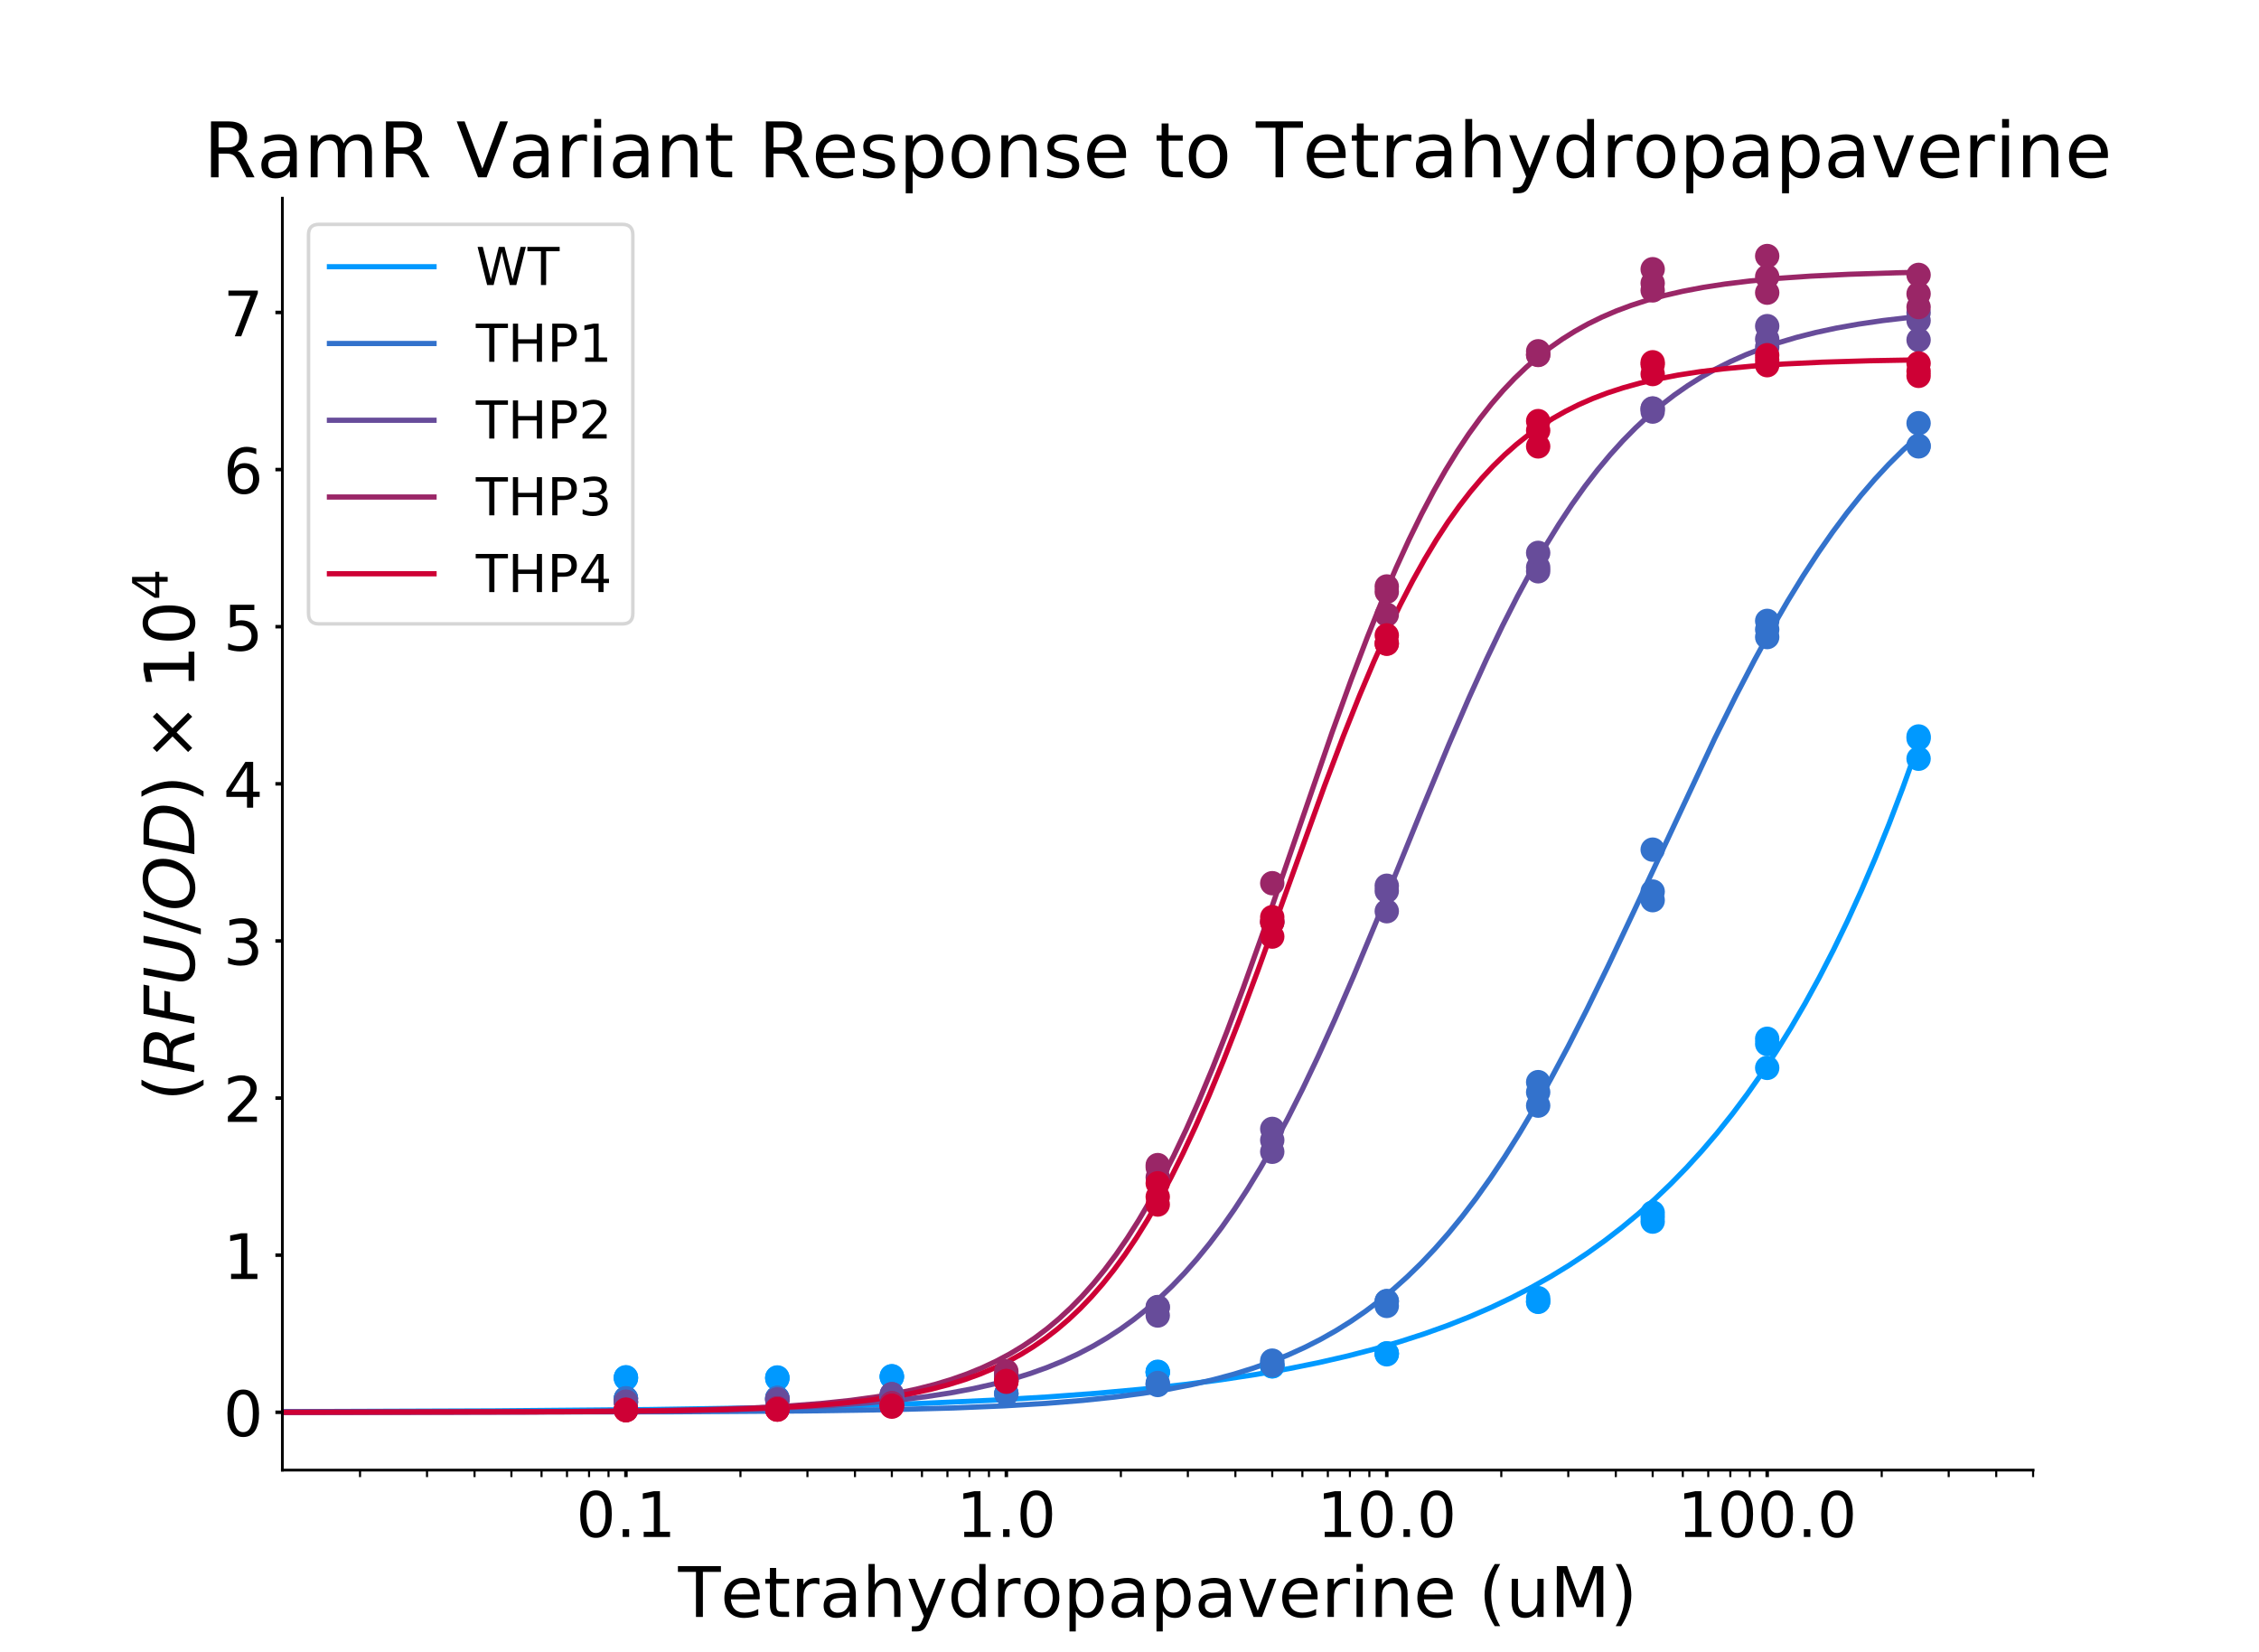 <?xml version="1.0" encoding="utf-8" standalone="no"?>
<!DOCTYPE svg PUBLIC "-//W3C//DTD SVG 1.1//EN"
  "http://www.w3.org/Graphics/SVG/1.1/DTD/svg11.dtd">
<!-- Created with matplotlib (https://matplotlib.org/) -->
<svg height="473.76pt" version="1.1" viewBox="0 0 648 473.76" width="648pt" xmlns="http://www.w3.org/2000/svg" xmlns:xlink="http://www.w3.org/1999/xlink">
 <defs>
  <style type="text/css">
*{stroke-linecap:butt;stroke-linejoin:round;}
  </style>
 </defs>
 <g id="figure_1">
  <g id="patch_1">
   <path d="M 0 473.76 
L 648 473.76 
L 648 0 
L 0 0 
z
" style="fill:#ffffff;"/>
  </g>
  <g id="axes_1">
   <g id="patch_2">
    <path d="M 81 421.646 
L 583.2 421.646 
L 583.2 56.851 
L 81 56.851 
z
" style="fill:#ffffff;"/>
   </g>
   <g id="matplotlib.axis_1">
    <g id="xtick_1">
     <g id="line2d_1">
      <defs>
       <path d="M 0 0 
L 0 2 
" id="macbcff292e" style="stroke:#000000;"/>
      </defs>
      <g>
       <use style="stroke:#000000;" x="179.55" xlink:href="#macbcff292e" y="421.646"/>
      </g>
     </g>
     <g id="text_1">
      <!-- 0.1 -->
      <defs>
       <path d="M 31.781 66.406 
Q 24.172 66.406 20.328 58.906 
Q 16.5 51.422 16.5 36.375 
Q 16.5 21.391 20.328 13.891 
Q 24.172 6.391 31.781 6.391 
Q 39.453 6.391 43.281 13.891 
Q 47.125 21.391 47.125 36.375 
Q 47.125 51.422 43.281 58.906 
Q 39.453 66.406 31.781 66.406 
z
M 31.781 74.219 
Q 44.047 74.219 50.516 64.516 
Q 56.984 54.828 56.984 36.375 
Q 56.984 17.969 50.516 8.266 
Q 44.047 -1.422 31.781 -1.422 
Q 19.531 -1.422 13.062 8.266 
Q 6.594 17.969 6.594 36.375 
Q 6.594 54.828 13.062 64.516 
Q 19.531 74.219 31.781 74.219 
z
" id="DejaVuSans-48"/>
       <path d="M 10.688 12.406 
L 21 12.406 
L 21 0 
L 10.688 0 
z
" id="DejaVuSans-46"/>
       <path d="M 12.406 8.297 
L 28.516 8.297 
L 28.516 63.922 
L 10.984 60.406 
L 10.984 69.391 
L 28.422 72.906 
L 38.281 72.906 
L 38.281 8.297 
L 54.391 8.297 
L 54.391 0 
L 12.406 0 
z
" id="DejaVuSans-49"/>
      </defs>
      <g transform="translate(165.237 440.824)scale(0.18 -0.18)">
       <use xlink:href="#DejaVuSans-48"/>
       <use x="63.623" xlink:href="#DejaVuSans-46"/>
       <use x="95.41" xlink:href="#DejaVuSans-49"/>
      </g>
     </g>
    </g>
    <g id="xtick_2">
     <g id="line2d_2">
      <g>
       <use style="stroke:#000000;" x="288.675" xlink:href="#macbcff292e" y="421.646"/>
      </g>
     </g>
     <g id="text_2">
      <!-- 1.0 -->
      <g transform="translate(274.362 440.824)scale(0.18 -0.18)">
       <use xlink:href="#DejaVuSans-49"/>
       <use x="63.623" xlink:href="#DejaVuSans-46"/>
       <use x="95.41" xlink:href="#DejaVuSans-48"/>
      </g>
     </g>
    </g>
    <g id="xtick_3">
     <g id="line2d_3">
      <g>
       <use style="stroke:#000000;" x="397.8" xlink:href="#macbcff292e" y="421.646"/>
      </g>
     </g>
     <g id="text_3">
      <!-- 10.0 -->
      <g transform="translate(377.761 440.824)scale(0.18 -0.18)">
       <use xlink:href="#DejaVuSans-49"/>
       <use x="63.623" xlink:href="#DejaVuSans-48"/>
       <use x="127.246" xlink:href="#DejaVuSans-46"/>
       <use x="159.033" xlink:href="#DejaVuSans-48"/>
      </g>
     </g>
    </g>
    <g id="xtick_4">
     <g id="line2d_4">
      <g>
       <use style="stroke:#000000;" x="506.925" xlink:href="#macbcff292e" y="421.646"/>
      </g>
     </g>
     <g id="text_4">
      <!-- 100.0 -->
      <g transform="translate(481.16 440.824)scale(0.18 -0.18)">
       <use xlink:href="#DejaVuSans-49"/>
       <use x="63.623" xlink:href="#DejaVuSans-48"/>
       <use x="127.246" xlink:href="#DejaVuSans-48"/>
       <use x="190.869" xlink:href="#DejaVuSans-46"/>
       <use x="222.656" xlink:href="#DejaVuSans-48"/>
      </g>
     </g>
    </g>
    <g id="xtick_5">
     <g id="line2d_5">
      <defs>
       <path d="M 0 0 
L 0 2 
" id="mea5aa68e21" style="stroke:#000000;stroke-width:0.6;"/>
      </defs>
      <g>
       <use style="stroke:#000000;stroke-width:0.6;" x="103.275" xlink:href="#mea5aa68e21" y="421.646"/>
      </g>
     </g>
    </g>
    <g id="xtick_6">
     <g id="line2d_6">
      <g>
       <use style="stroke:#000000;stroke-width:0.6;" x="122.491" xlink:href="#mea5aa68e21" y="421.646"/>
      </g>
     </g>
    </g>
    <g id="xtick_7">
     <g id="line2d_7">
      <g>
       <use style="stroke:#000000;stroke-width:0.6;" x="136.125" xlink:href="#mea5aa68e21" y="421.646"/>
      </g>
     </g>
    </g>
    <g id="xtick_8">
     <g id="line2d_8">
      <g>
       <use style="stroke:#000000;stroke-width:0.6;" x="146.7" xlink:href="#mea5aa68e21" y="421.646"/>
      </g>
     </g>
    </g>
    <g id="xtick_9">
     <g id="line2d_9">
      <g>
       <use style="stroke:#000000;stroke-width:0.6;" x="155.34" xlink:href="#mea5aa68e21" y="421.646"/>
      </g>
     </g>
    </g>
    <g id="xtick_10">
     <g id="line2d_10">
      <g>
       <use style="stroke:#000000;stroke-width:0.6;" x="162.646" xlink:href="#mea5aa68e21" y="421.646"/>
      </g>
     </g>
    </g>
    <g id="xtick_11">
     <g id="line2d_11">
      <g>
       <use style="stroke:#000000;stroke-width:0.6;" x="168.974" xlink:href="#mea5aa68e21" y="421.646"/>
      </g>
     </g>
    </g>
    <g id="xtick_12">
     <g id="line2d_12">
      <g>
       <use style="stroke:#000000;stroke-width:0.6;" x="174.556" xlink:href="#mea5aa68e21" y="421.646"/>
      </g>
     </g>
    </g>
    <g id="xtick_13">
     <g id="line2d_13">
      <g>
       <use style="stroke:#000000;stroke-width:0.6;" x="212.4" xlink:href="#mea5aa68e21" y="421.646"/>
      </g>
     </g>
    </g>
    <g id="xtick_14">
     <g id="line2d_14">
      <g>
       <use style="stroke:#000000;stroke-width:0.6;" x="231.616" xlink:href="#mea5aa68e21" y="421.646"/>
      </g>
     </g>
    </g>
    <g id="xtick_15">
     <g id="line2d_15">
      <g>
       <use style="stroke:#000000;stroke-width:0.6;" x="245.25" xlink:href="#mea5aa68e21" y="421.646"/>
      </g>
     </g>
    </g>
    <g id="xtick_16">
     <g id="line2d_16">
      <g>
       <use style="stroke:#000000;stroke-width:0.6;" x="255.825" xlink:href="#mea5aa68e21" y="421.646"/>
      </g>
     </g>
    </g>
    <g id="xtick_17">
     <g id="line2d_17">
      <g>
       <use style="stroke:#000000;stroke-width:0.6;" x="264.466" xlink:href="#mea5aa68e21" y="421.646"/>
      </g>
     </g>
    </g>
    <g id="xtick_18">
     <g id="line2d_18">
      <g>
       <use style="stroke:#000000;stroke-width:0.6;" x="271.771" xlink:href="#mea5aa68e21" y="421.646"/>
      </g>
     </g>
    </g>
    <g id="xtick_19">
     <g id="line2d_19">
      <g>
       <use style="stroke:#000000;stroke-width:0.6;" x="278.099" xlink:href="#mea5aa68e21" y="421.646"/>
      </g>
     </g>
    </g>
    <g id="xtick_20">
     <g id="line2d_20">
      <g>
       <use style="stroke:#000000;stroke-width:0.6;" x="283.681" xlink:href="#mea5aa68e21" y="421.646"/>
      </g>
     </g>
    </g>
    <g id="xtick_21">
     <g id="line2d_21">
      <g>
       <use style="stroke:#000000;stroke-width:0.6;" x="321.525" xlink:href="#mea5aa68e21" y="421.646"/>
      </g>
     </g>
    </g>
    <g id="xtick_22">
     <g id="line2d_22">
      <g>
       <use style="stroke:#000000;stroke-width:0.6;" x="340.741" xlink:href="#mea5aa68e21" y="421.646"/>
      </g>
     </g>
    </g>
    <g id="xtick_23">
     <g id="line2d_23">
      <g>
       <use style="stroke:#000000;stroke-width:0.6;" x="354.375" xlink:href="#mea5aa68e21" y="421.646"/>
      </g>
     </g>
    </g>
    <g id="xtick_24">
     <g id="line2d_24">
      <g>
       <use style="stroke:#000000;stroke-width:0.6;" x="364.95" xlink:href="#mea5aa68e21" y="421.646"/>
      </g>
     </g>
    </g>
    <g id="xtick_25">
     <g id="line2d_25">
      <g>
       <use style="stroke:#000000;stroke-width:0.6;" x="373.591" xlink:href="#mea5aa68e21" y="421.646"/>
      </g>
     </g>
    </g>
    <g id="xtick_26">
     <g id="line2d_26">
      <g>
       <use style="stroke:#000000;stroke-width:0.6;" x="380.896" xlink:href="#mea5aa68e21" y="421.646"/>
      </g>
     </g>
    </g>
    <g id="xtick_27">
     <g id="line2d_27">
      <g>
       <use style="stroke:#000000;stroke-width:0.6;" x="387.225" xlink:href="#mea5aa68e21" y="421.646"/>
      </g>
     </g>
    </g>
    <g id="xtick_28">
     <g id="line2d_28">
      <g>
       <use style="stroke:#000000;stroke-width:0.6;" x="392.807" xlink:href="#mea5aa68e21" y="421.646"/>
      </g>
     </g>
    </g>
    <g id="xtick_29">
     <g id="line2d_29">
      <g>
       <use style="stroke:#000000;stroke-width:0.6;" x="430.65" xlink:href="#mea5aa68e21" y="421.646"/>
      </g>
     </g>
    </g>
    <g id="xtick_30">
     <g id="line2d_30">
      <g>
       <use style="stroke:#000000;stroke-width:0.6;" x="449.866" xlink:href="#mea5aa68e21" y="421.646"/>
      </g>
     </g>
    </g>
    <g id="xtick_31">
     <g id="line2d_31">
      <g>
       <use style="stroke:#000000;stroke-width:0.6;" x="463.5" xlink:href="#mea5aa68e21" y="421.646"/>
      </g>
     </g>
    </g>
    <g id="xtick_32">
     <g id="line2d_32">
      <g>
       <use style="stroke:#000000;stroke-width:0.6;" x="474.075" xlink:href="#mea5aa68e21" y="421.646"/>
      </g>
     </g>
    </g>
    <g id="xtick_33">
     <g id="line2d_33">
      <g>
       <use style="stroke:#000000;stroke-width:0.6;" x="482.716" xlink:href="#mea5aa68e21" y="421.646"/>
      </g>
     </g>
    </g>
    <g id="xtick_34">
     <g id="line2d_34">
      <g>
       <use style="stroke:#000000;stroke-width:0.6;" x="490.021" xlink:href="#mea5aa68e21" y="421.646"/>
      </g>
     </g>
    </g>
    <g id="xtick_35">
     <g id="line2d_35">
      <g>
       <use style="stroke:#000000;stroke-width:0.6;" x="496.35" xlink:href="#mea5aa68e21" y="421.646"/>
      </g>
     </g>
    </g>
    <g id="xtick_36">
     <g id="line2d_36">
      <g>
       <use style="stroke:#000000;stroke-width:0.6;" x="501.932" xlink:href="#mea5aa68e21" y="421.646"/>
      </g>
     </g>
    </g>
    <g id="xtick_37">
     <g id="line2d_37">
      <g>
       <use style="stroke:#000000;stroke-width:0.6;" x="539.775" xlink:href="#mea5aa68e21" y="421.646"/>
      </g>
     </g>
    </g>
    <g id="xtick_38">
     <g id="line2d_38">
      <g>
       <use style="stroke:#000000;stroke-width:0.6;" x="558.991" xlink:href="#mea5aa68e21" y="421.646"/>
      </g>
     </g>
    </g>
    <g id="xtick_39">
     <g id="line2d_39">
      <g>
       <use style="stroke:#000000;stroke-width:0.6;" x="572.625" xlink:href="#mea5aa68e21" y="421.646"/>
      </g>
     </g>
    </g>
    <g id="xtick_40">
     <g id="line2d_40">
      <g>
       <use style="stroke:#000000;stroke-width:0.6;" x="583.2" xlink:href="#mea5aa68e21" y="421.646"/>
      </g>
     </g>
    </g>
    <g id="text_5">
     <!-- Tetrahydropapaverine (uM) -->
     <defs>
      <path d="M -0.297 72.906 
L 61.375 72.906 
L 61.375 64.594 
L 35.5 64.594 
L 35.5 0 
L 25.594 0 
L 25.594 64.594 
L -0.297 64.594 
z
" id="DejaVuSans-84"/>
      <path d="M 56.203 29.594 
L 56.203 25.203 
L 14.891 25.203 
Q 15.484 15.922 20.484 11.062 
Q 25.484 6.203 34.422 6.203 
Q 39.594 6.203 44.453 7.469 
Q 49.312 8.734 54.109 11.281 
L 54.109 2.781 
Q 49.266 0.734 44.188 -0.344 
Q 39.109 -1.422 33.891 -1.422 
Q 20.797 -1.422 13.156 6.188 
Q 5.516 13.812 5.516 26.812 
Q 5.516 40.234 12.766 48.109 
Q 20.016 56 32.328 56 
Q 43.359 56 49.781 48.891 
Q 56.203 41.797 56.203 29.594 
z
M 47.219 32.234 
Q 47.125 39.594 43.094 43.984 
Q 39.062 48.391 32.422 48.391 
Q 24.906 48.391 20.391 44.141 
Q 15.875 39.891 15.188 32.172 
z
" id="DejaVuSans-101"/>
      <path d="M 18.312 70.219 
L 18.312 54.688 
L 36.812 54.688 
L 36.812 47.703 
L 18.312 47.703 
L 18.312 18.016 
Q 18.312 11.328 20.141 9.422 
Q 21.969 7.516 27.594 7.516 
L 36.812 7.516 
L 36.812 0 
L 27.594 0 
Q 17.188 0 13.234 3.875 
Q 9.281 7.766 9.281 18.016 
L 9.281 47.703 
L 2.688 47.703 
L 2.688 54.688 
L 9.281 54.688 
L 9.281 70.219 
z
" id="DejaVuSans-116"/>
      <path d="M 41.109 46.297 
Q 39.594 47.172 37.812 47.578 
Q 36.031 48 33.891 48 
Q 26.266 48 22.188 43.047 
Q 18.109 38.094 18.109 28.812 
L 18.109 0 
L 9.078 0 
L 9.078 54.688 
L 18.109 54.688 
L 18.109 46.188 
Q 20.953 51.172 25.484 53.578 
Q 30.031 56 36.531 56 
Q 37.453 56 38.578 55.875 
Q 39.703 55.766 41.062 55.516 
z
" id="DejaVuSans-114"/>
      <path d="M 34.281 27.484 
Q 23.391 27.484 19.188 25 
Q 14.984 22.516 14.984 16.5 
Q 14.984 11.719 18.141 8.906 
Q 21.297 6.109 26.703 6.109 
Q 34.188 6.109 38.703 11.406 
Q 43.219 16.703 43.219 25.484 
L 43.219 27.484 
z
M 52.203 31.203 
L 52.203 0 
L 43.219 0 
L 43.219 8.297 
Q 40.141 3.328 35.547 0.953 
Q 30.953 -1.422 24.312 -1.422 
Q 15.922 -1.422 10.953 3.297 
Q 6 8.016 6 15.922 
Q 6 25.141 12.172 29.828 
Q 18.359 34.516 30.609 34.516 
L 43.219 34.516 
L 43.219 35.406 
Q 43.219 41.609 39.141 45 
Q 35.062 48.391 27.688 48.391 
Q 23 48.391 18.547 47.266 
Q 14.109 46.141 10.016 43.891 
L 10.016 52.203 
Q 14.938 54.109 19.578 55.047 
Q 24.219 56 28.609 56 
Q 40.484 56 46.344 49.844 
Q 52.203 43.703 52.203 31.203 
z
" id="DejaVuSans-97"/>
      <path d="M 54.891 33.016 
L 54.891 0 
L 45.906 0 
L 45.906 32.719 
Q 45.906 40.484 42.875 44.328 
Q 39.844 48.188 33.797 48.188 
Q 26.516 48.188 22.312 43.547 
Q 18.109 38.922 18.109 30.906 
L 18.109 0 
L 9.078 0 
L 9.078 75.984 
L 18.109 75.984 
L 18.109 46.188 
Q 21.344 51.125 25.703 53.562 
Q 30.078 56 35.797 56 
Q 45.219 56 50.047 50.172 
Q 54.891 44.344 54.891 33.016 
z
" id="DejaVuSans-104"/>
      <path d="M 32.172 -5.078 
Q 28.375 -14.844 24.75 -17.812 
Q 21.141 -20.797 15.094 -20.797 
L 7.906 -20.797 
L 7.906 -13.281 
L 13.188 -13.281 
Q 16.891 -13.281 18.938 -11.516 
Q 21 -9.766 23.484 -3.219 
L 25.094 0.875 
L 2.984 54.688 
L 12.5 54.688 
L 29.594 11.922 
L 46.688 54.688 
L 56.203 54.688 
z
" id="DejaVuSans-121"/>
      <path d="M 45.406 46.391 
L 45.406 75.984 
L 54.391 75.984 
L 54.391 0 
L 45.406 0 
L 45.406 8.203 
Q 42.578 3.328 38.25 0.953 
Q 33.938 -1.422 27.875 -1.422 
Q 17.969 -1.422 11.734 6.484 
Q 5.516 14.406 5.516 27.297 
Q 5.516 40.188 11.734 48.094 
Q 17.969 56 27.875 56 
Q 33.938 56 38.25 53.625 
Q 42.578 51.266 45.406 46.391 
z
M 14.797 27.297 
Q 14.797 17.391 18.875 11.75 
Q 22.953 6.109 30.078 6.109 
Q 37.203 6.109 41.297 11.75 
Q 45.406 17.391 45.406 27.297 
Q 45.406 37.203 41.297 42.844 
Q 37.203 48.484 30.078 48.484 
Q 22.953 48.484 18.875 42.844 
Q 14.797 37.203 14.797 27.297 
z
" id="DejaVuSans-100"/>
      <path d="M 30.609 48.391 
Q 23.391 48.391 19.188 42.75 
Q 14.984 37.109 14.984 27.297 
Q 14.984 17.484 19.156 11.844 
Q 23.344 6.203 30.609 6.203 
Q 37.797 6.203 41.984 11.859 
Q 46.188 17.531 46.188 27.297 
Q 46.188 37.016 41.984 42.703 
Q 37.797 48.391 30.609 48.391 
z
M 30.609 56 
Q 42.328 56 49.016 48.375 
Q 55.719 40.766 55.719 27.297 
Q 55.719 13.875 49.016 6.219 
Q 42.328 -1.422 30.609 -1.422 
Q 18.844 -1.422 12.172 6.219 
Q 5.516 13.875 5.516 27.297 
Q 5.516 40.766 12.172 48.375 
Q 18.844 56 30.609 56 
z
" id="DejaVuSans-111"/>
      <path d="M 18.109 8.203 
L 18.109 -20.797 
L 9.078 -20.797 
L 9.078 54.688 
L 18.109 54.688 
L 18.109 46.391 
Q 20.953 51.266 25.266 53.625 
Q 29.594 56 35.594 56 
Q 45.562 56 51.781 48.094 
Q 58.016 40.188 58.016 27.297 
Q 58.016 14.406 51.781 6.484 
Q 45.562 -1.422 35.594 -1.422 
Q 29.594 -1.422 25.266 0.953 
Q 20.953 3.328 18.109 8.203 
z
M 48.688 27.297 
Q 48.688 37.203 44.609 42.844 
Q 40.531 48.484 33.406 48.484 
Q 26.266 48.484 22.188 42.844 
Q 18.109 37.203 18.109 27.297 
Q 18.109 17.391 22.188 11.75 
Q 26.266 6.109 33.406 6.109 
Q 40.531 6.109 44.609 11.75 
Q 48.688 17.391 48.688 27.297 
z
" id="DejaVuSans-112"/>
      <path d="M 2.984 54.688 
L 12.5 54.688 
L 29.594 8.797 
L 46.688 54.688 
L 56.203 54.688 
L 35.688 0 
L 23.484 0 
z
" id="DejaVuSans-118"/>
      <path d="M 9.422 54.688 
L 18.406 54.688 
L 18.406 0 
L 9.422 0 
z
M 9.422 75.984 
L 18.406 75.984 
L 18.406 64.594 
L 9.422 64.594 
z
" id="DejaVuSans-105"/>
      <path d="M 54.891 33.016 
L 54.891 0 
L 45.906 0 
L 45.906 32.719 
Q 45.906 40.484 42.875 44.328 
Q 39.844 48.188 33.797 48.188 
Q 26.516 48.188 22.312 43.547 
Q 18.109 38.922 18.109 30.906 
L 18.109 0 
L 9.078 0 
L 9.078 54.688 
L 18.109 54.688 
L 18.109 46.188 
Q 21.344 51.125 25.703 53.562 
Q 30.078 56 35.797 56 
Q 45.219 56 50.047 50.172 
Q 54.891 44.344 54.891 33.016 
z
" id="DejaVuSans-110"/>
      <path id="DejaVuSans-32"/>
      <path d="M 31 75.875 
Q 24.469 64.656 21.281 53.656 
Q 18.109 42.672 18.109 31.391 
Q 18.109 20.125 21.312 9.062 
Q 24.516 -2 31 -13.188 
L 23.188 -13.188 
Q 15.875 -1.703 12.234 9.375 
Q 8.594 20.453 8.594 31.391 
Q 8.594 42.281 12.203 53.312 
Q 15.828 64.359 23.188 75.875 
z
" id="DejaVuSans-40"/>
      <path d="M 8.5 21.578 
L 8.5 54.688 
L 17.484 54.688 
L 17.484 21.922 
Q 17.484 14.156 20.5 10.266 
Q 23.531 6.391 29.594 6.391 
Q 36.859 6.391 41.078 11.031 
Q 45.312 15.672 45.312 23.688 
L 45.312 54.688 
L 54.297 54.688 
L 54.297 0 
L 45.312 0 
L 45.312 8.406 
Q 42.047 3.422 37.719 1 
Q 33.406 -1.422 27.688 -1.422 
Q 18.266 -1.422 13.375 4.438 
Q 8.5 10.297 8.5 21.578 
z
M 31.109 56 
z
" id="DejaVuSans-117"/>
      <path d="M 9.812 72.906 
L 24.516 72.906 
L 43.109 23.297 
L 61.812 72.906 
L 76.516 72.906 
L 76.516 0 
L 66.891 0 
L 66.891 64.016 
L 48.094 14.016 
L 38.188 14.016 
L 19.391 64.016 
L 19.391 0 
L 9.812 0 
z
" id="DejaVuSans-77"/>
      <path d="M 8.016 75.875 
L 15.828 75.875 
Q 23.141 64.359 26.781 53.312 
Q 30.422 42.281 30.422 31.391 
Q 30.422 20.453 26.781 9.375 
Q 23.141 -1.703 15.828 -13.188 
L 8.016 -13.188 
Q 14.5 -2 17.703 9.062 
Q 20.906 20.125 20.906 31.391 
Q 20.906 42.672 17.703 53.656 
Q 14.5 64.656 8.016 75.875 
z
" id="DejaVuSans-41"/>
     </defs>
     <g transform="translate(194.523 463.764)scale(0.2 -0.2)">
      <use xlink:href="#DejaVuSans-84"/>
      <use x="60.818" xlink:href="#DejaVuSans-101"/>
      <use x="122.342" xlink:href="#DejaVuSans-116"/>
      <use x="161.551" xlink:href="#DejaVuSans-114"/>
      <use x="202.664" xlink:href="#DejaVuSans-97"/>
      <use x="263.943" xlink:href="#DejaVuSans-104"/>
      <use x="327.322" xlink:href="#DejaVuSans-121"/>
      <use x="386.502" xlink:href="#DejaVuSans-100"/>
      <use x="449.979" xlink:href="#DejaVuSans-114"/>
      <use x="491.061" xlink:href="#DejaVuSans-111"/>
      <use x="552.242" xlink:href="#DejaVuSans-112"/>
      <use x="615.719" xlink:href="#DejaVuSans-97"/>
      <use x="676.998" xlink:href="#DejaVuSans-112"/>
      <use x="740.475" xlink:href="#DejaVuSans-97"/>
      <use x="801.754" xlink:href="#DejaVuSans-118"/>
      <use x="860.934" xlink:href="#DejaVuSans-101"/>
      <use x="922.457" xlink:href="#DejaVuSans-114"/>
      <use x="963.57" xlink:href="#DejaVuSans-105"/>
      <use x="991.354" xlink:href="#DejaVuSans-110"/>
      <use x="1054.732" xlink:href="#DejaVuSans-101"/>
      <use x="1116.256" xlink:href="#DejaVuSans-32"/>
      <use x="1148.043" xlink:href="#DejaVuSans-40"/>
      <use x="1187.057" xlink:href="#DejaVuSans-117"/>
      <use x="1250.436" xlink:href="#DejaVuSans-77"/>
      <use x="1336.715" xlink:href="#DejaVuSans-41"/>
     </g>
    </g>
   </g>
   <g id="matplotlib.axis_2">
    <g id="ytick_1">
     <g id="line2d_41">
      <defs>
       <path d="M 0 0 
L -2 0 
" id="m6a4251db1b" style="stroke:#000000;"/>
      </defs>
      <g>
       <use style="stroke:#000000;" x="81" xlink:href="#m6a4251db1b" y="405.065"/>
      </g>
     </g>
     <g id="text_6">
      <!-- 0 -->
      <g transform="translate(64.047 411.903)scale(0.18 -0.18)">
       <use xlink:href="#DejaVuSans-48"/>
      </g>
     </g>
    </g>
    <g id="ytick_2">
     <g id="line2d_42">
      <g>
       <use style="stroke:#000000;" x="81" xlink:href="#m6a4251db1b" y="360.001"/>
      </g>
     </g>
     <g id="text_7">
      <!-- 1 -->
      <g transform="translate(64.047 366.84)scale(0.18 -0.18)">
       <use xlink:href="#DejaVuSans-49"/>
      </g>
     </g>
    </g>
    <g id="ytick_3">
     <g id="line2d_43">
      <g>
       <use style="stroke:#000000;" x="81" xlink:href="#m6a4251db1b" y="314.938"/>
      </g>
     </g>
     <g id="text_8">
      <!-- 2 -->
      <defs>
       <path d="M 19.188 8.297 
L 53.609 8.297 
L 53.609 0 
L 7.328 0 
L 7.328 8.297 
Q 12.938 14.109 22.625 23.891 
Q 32.328 33.688 34.812 36.531 
Q 39.547 41.844 41.422 45.531 
Q 43.312 49.219 43.312 52.781 
Q 43.312 58.594 39.234 62.25 
Q 35.156 65.922 28.609 65.922 
Q 23.969 65.922 18.812 64.312 
Q 13.672 62.703 7.812 59.422 
L 7.812 69.391 
Q 13.766 71.781 18.938 73 
Q 24.125 74.219 28.422 74.219 
Q 39.75 74.219 46.484 68.547 
Q 53.219 62.891 53.219 53.422 
Q 53.219 48.922 51.531 44.891 
Q 49.859 40.875 45.406 35.406 
Q 44.188 33.984 37.641 27.219 
Q 31.109 20.453 19.188 8.297 
z
" id="DejaVuSans-50"/>
      </defs>
      <g transform="translate(64.047 321.776)scale(0.18 -0.18)">
       <use xlink:href="#DejaVuSans-50"/>
      </g>
     </g>
    </g>
    <g id="ytick_4">
     <g id="line2d_44">
      <g>
       <use style="stroke:#000000;" x="81" xlink:href="#m6a4251db1b" y="269.874"/>
      </g>
     </g>
     <g id="text_9">
      <!-- 3 -->
      <defs>
       <path d="M 40.578 39.312 
Q 47.656 37.797 51.625 33 
Q 55.609 28.219 55.609 21.188 
Q 55.609 10.406 48.188 4.484 
Q 40.766 -1.422 27.094 -1.422 
Q 22.516 -1.422 17.656 -0.516 
Q 12.797 0.391 7.625 2.203 
L 7.625 11.719 
Q 11.719 9.328 16.594 8.109 
Q 21.484 6.891 26.812 6.891 
Q 36.078 6.891 40.938 10.547 
Q 45.797 14.203 45.797 21.188 
Q 45.797 27.641 41.281 31.266 
Q 36.766 34.906 28.719 34.906 
L 20.219 34.906 
L 20.219 43.016 
L 29.109 43.016 
Q 36.375 43.016 40.234 45.922 
Q 44.094 48.828 44.094 54.297 
Q 44.094 59.906 40.109 62.906 
Q 36.141 65.922 28.719 65.922 
Q 24.656 65.922 20.016 65.031 
Q 15.375 64.156 9.812 62.312 
L 9.812 71.094 
Q 15.438 72.656 20.344 73.438 
Q 25.25 74.219 29.594 74.219 
Q 40.828 74.219 47.359 69.109 
Q 53.906 64.016 53.906 55.328 
Q 53.906 49.266 50.438 45.094 
Q 46.969 40.922 40.578 39.312 
z
" id="DejaVuSans-51"/>
      </defs>
      <g transform="translate(64.047 276.713)scale(0.18 -0.18)">
       <use xlink:href="#DejaVuSans-51"/>
      </g>
     </g>
    </g>
    <g id="ytick_5">
     <g id="line2d_45">
      <g>
       <use style="stroke:#000000;" x="81" xlink:href="#m6a4251db1b" y="224.811"/>
      </g>
     </g>
     <g id="text_10">
      <!-- 4 -->
      <defs>
       <path d="M 37.797 64.312 
L 12.891 25.391 
L 37.797 25.391 
z
M 35.203 72.906 
L 47.609 72.906 
L 47.609 25.391 
L 58.016 25.391 
L 58.016 17.188 
L 47.609 17.188 
L 47.609 0 
L 37.797 0 
L 37.797 17.188 
L 4.891 17.188 
L 4.891 26.703 
z
" id="DejaVuSans-52"/>
      </defs>
      <g transform="translate(64.047 231.649)scale(0.18 -0.18)">
       <use xlink:href="#DejaVuSans-52"/>
      </g>
     </g>
    </g>
    <g id="ytick_6">
     <g id="line2d_46">
      <g>
       <use style="stroke:#000000;" x="81" xlink:href="#m6a4251db1b" y="179.747"/>
      </g>
     </g>
     <g id="text_11">
      <!-- 5 -->
      <defs>
       <path d="M 10.797 72.906 
L 49.516 72.906 
L 49.516 64.594 
L 19.828 64.594 
L 19.828 46.734 
Q 21.969 47.469 24.109 47.828 
Q 26.266 48.188 28.422 48.188 
Q 40.625 48.188 47.75 41.5 
Q 54.891 34.812 54.891 23.391 
Q 54.891 11.625 47.562 5.094 
Q 40.234 -1.422 26.906 -1.422 
Q 22.312 -1.422 17.547 -0.641 
Q 12.797 0.141 7.719 1.703 
L 7.719 11.625 
Q 12.109 9.234 16.797 8.062 
Q 21.484 6.891 26.703 6.891 
Q 35.156 6.891 40.078 11.328 
Q 45.016 15.766 45.016 23.391 
Q 45.016 31 40.078 35.438 
Q 35.156 39.891 26.703 39.891 
Q 22.75 39.891 18.812 39.016 
Q 14.891 38.141 10.797 36.281 
z
" id="DejaVuSans-53"/>
      </defs>
      <g transform="translate(64.047 186.586)scale(0.18 -0.18)">
       <use xlink:href="#DejaVuSans-53"/>
      </g>
     </g>
    </g>
    <g id="ytick_7">
     <g id="line2d_47">
      <g>
       <use style="stroke:#000000;" x="81" xlink:href="#m6a4251db1b" y="134.684"/>
      </g>
     </g>
     <g id="text_12">
      <!-- 6 -->
      <defs>
       <path d="M 33.016 40.375 
Q 26.375 40.375 22.484 35.828 
Q 18.609 31.297 18.609 23.391 
Q 18.609 15.531 22.484 10.953 
Q 26.375 6.391 33.016 6.391 
Q 39.656 6.391 43.531 10.953 
Q 47.406 15.531 47.406 23.391 
Q 47.406 31.297 43.531 35.828 
Q 39.656 40.375 33.016 40.375 
z
M 52.594 71.297 
L 52.594 62.312 
Q 48.875 64.062 45.094 64.984 
Q 41.312 65.922 37.594 65.922 
Q 27.828 65.922 22.672 59.328 
Q 17.531 52.734 16.797 39.406 
Q 19.672 43.656 24.016 45.922 
Q 28.375 48.188 33.594 48.188 
Q 44.578 48.188 50.953 41.516 
Q 57.328 34.859 57.328 23.391 
Q 57.328 12.156 50.688 5.359 
Q 44.047 -1.422 33.016 -1.422 
Q 20.359 -1.422 13.672 8.266 
Q 6.984 17.969 6.984 36.375 
Q 6.984 53.656 15.188 63.938 
Q 23.391 74.219 37.203 74.219 
Q 40.922 74.219 44.703 73.484 
Q 48.484 72.75 52.594 71.297 
z
" id="DejaVuSans-54"/>
      </defs>
      <g transform="translate(64.047 141.522)scale(0.18 -0.18)">
       <use xlink:href="#DejaVuSans-54"/>
      </g>
     </g>
    </g>
    <g id="ytick_8">
     <g id="line2d_48">
      <g>
       <use style="stroke:#000000;" x="81" xlink:href="#m6a4251db1b" y="89.62"/>
      </g>
     </g>
     <g id="text_13">
      <!-- 7 -->
      <defs>
       <path d="M 8.203 72.906 
L 55.078 72.906 
L 55.078 68.703 
L 28.609 0 
L 18.312 0 
L 43.219 64.594 
L 8.203 64.594 
z
" id="DejaVuSans-55"/>
      </defs>
      <g transform="translate(64.047 96.459)scale(0.18 -0.18)">
       <use xlink:href="#DejaVuSans-55"/>
      </g>
     </g>
    </g>
    <g id="text_14">
     <!-- $(RFU/OD) \times 10^4$ -->
     <defs>
      <path d="M 25.203 64.797 
L 20.219 38.922 
L 32.906 38.922 
Q 40.375 38.922 44.984 43.047 
Q 49.609 47.172 49.609 53.812 
Q 49.609 59.125 46.5 61.953 
Q 43.406 64.797 37.594 64.797 
z
M 43.312 35.016 
Q 46.438 34.281 48.516 31.391 
Q 50.594 28.516 53.328 19.922 
L 59.516 0 
L 49.125 0 
L 43.406 18.703 
Q 41.219 25.922 38.328 28.359 
Q 35.453 30.812 29.5 30.812 
L 18.609 30.812 
L 12.594 0 
L 2.688 0 
L 16.891 72.906 
L 39.109 72.906 
Q 49.219 72.906 54.609 68.328 
Q 60.016 63.766 60.016 55.172 
Q 60.016 47.562 55.422 41.984 
Q 50.828 36.422 43.312 35.016 
z
" id="DejaVuSans-Oblique-82"/>
      <path d="M 16.891 72.906 
L 58.688 72.906 
L 57.078 64.594 
L 25.094 64.594 
L 20.906 43.109 
L 49.812 43.109 
L 48.188 34.812 
L 19.281 34.812 
L 12.5 0 
L 2.688 0 
z
" id="DejaVuSans-Oblique-70"/>
      <path d="M 15.484 72.906 
L 25.391 72.906 
L 16.797 28.609 
Q 16.266 25.641 16.047 23.703 
Q 15.828 21.781 15.828 20.312 
Q 15.828 13.578 19.578 10.078 
Q 23.344 6.594 30.609 6.594 
Q 40.047 6.594 45.281 11.766 
Q 50.531 16.938 52.781 28.609 
L 61.375 72.906 
L 71.297 72.906 
L 62.5 27.391 
Q 59.625 12.641 51.562 5.609 
Q 43.5 -1.422 29.5 -1.422 
Q 18.562 -1.422 12.188 4.078 
Q 5.812 9.578 5.812 19 
Q 5.812 20.703 6.047 22.828 
Q 6.297 24.953 6.781 27.391 
z
" id="DejaVuSans-Oblique-85"/>
      <path d="M 25.391 72.906 
L 33.688 72.906 
L 8.297 -9.281 
L 0 -9.281 
z
" id="DejaVuSans-47"/>
      <path d="M 45.609 66.219 
Q 37.5 66.219 31.297 62.281 
Q 25.094 58.344 20.516 50.297 
Q 17.578 45.172 16.031 39.406 
Q 14.5 33.641 14.5 27.781 
Q 14.5 17.625 19.359 12.109 
Q 24.219 6.594 33.109 6.594 
Q 41.109 6.594 47.375 10.562 
Q 53.656 14.547 58.109 22.406 
Q 61.078 27.688 62.641 33.469 
Q 64.203 39.266 64.203 45.016 
Q 64.203 55.125 59.312 60.672 
Q 54.438 66.219 45.609 66.219 
z
M 32.812 -1.422 
Q 19.391 -1.422 11.688 6.531 
Q 4 14.5 4 28.328 
Q 4 36.234 7 44.484 
Q 10.016 52.734 15.281 59.188 
Q 21.484 66.75 29.094 70.484 
Q 36.719 74.219 45.906 74.219 
Q 59.281 74.219 66.984 66.328 
Q 74.703 58.453 74.703 44.828 
Q 74.703 36.422 71.766 28.312 
Q 68.844 20.219 63.375 13.625 
Q 57.125 6 49.578 2.281 
Q 42.047 -1.422 32.812 -1.422 
z
" id="DejaVuSans-Oblique-79"/>
      <path d="M 16.891 72.906 
L 38.094 72.906 
Q 54.984 72.906 63.594 65.75 
Q 72.219 58.594 72.219 44.484 
Q 72.219 35.156 68.938 26.531 
Q 65.672 17.922 59.906 12.016 
Q 54.109 5.953 45.172 2.969 
Q 36.234 0 24.031 0 
L 2.688 0 
z
M 25.203 64.797 
L 14.203 8.109 
L 27.094 8.109 
Q 43.656 8.109 52.734 17.625 
Q 61.812 27.156 61.812 44.484 
Q 61.812 54.984 55.953 59.891 
Q 50.094 64.797 37.594 64.797 
z
" id="DejaVuSans-Oblique-68"/>
      <path d="M 70.125 53.719 
L 47.797 31.297 
L 70.125 8.984 
L 64.312 3.078 
L 41.891 25.484 
L 19.484 3.078 
L 13.719 8.984 
L 35.984 31.297 
L 13.719 53.719 
L 19.484 59.625 
L 41.891 37.203 
L 64.312 59.625 
z
" id="DejaVuSans-215"/>
     </defs>
     <g transform="translate(55.888 315.849)rotate(-90)scale(0.2 -0.2)">
      <use transform="translate(0 0.684)" xlink:href="#DejaVuSans-40"/>
      <use transform="translate(39.014 0.684)" xlink:href="#DejaVuSans-Oblique-82"/>
      <use transform="translate(108.496 0.684)" xlink:href="#DejaVuSans-Oblique-70"/>
      <use transform="translate(166.016 0.684)" xlink:href="#DejaVuSans-Oblique-85"/>
      <use transform="translate(239.209 0.684)" xlink:href="#DejaVuSans-47"/>
      <use transform="translate(272.9 0.684)" xlink:href="#DejaVuSans-Oblique-79"/>
      <use transform="translate(351.611 0.684)" xlink:href="#DejaVuSans-Oblique-68"/>
      <use transform="translate(428.613 0.684)" xlink:href="#DejaVuSans-41"/>
      <use transform="translate(487.109 0.684)" xlink:href="#DejaVuSans-215"/>
      <use transform="translate(590.381 0.684)" xlink:href="#DejaVuSans-49"/>
      <use transform="translate(654.004 0.684)" xlink:href="#DejaVuSans-48"/>
      <use transform="translate(718.584 38.966)scale(0.7)" xlink:href="#DejaVuSans-52"/>
     </g>
    </g>
   </g>
   <g id="line2d_49">
    <path clip-path="url(#p3a56f91859)" d="M 70.425 404.929 
L 141.707 404.665 
L 186.174 404.283 
L 218.506 403.79 
L 244.353 403.181 
L 265.829 402.459 
L 284.336 401.619 
L 300.467 400.668 
L 314.857 399.6 
L 327.787 398.421 
L 339.582 397.125 
L 350.391 395.716 
L 360.403 394.19 
L 369.704 392.549 
L 378.412 390.789 
L 386.599 388.909 
L 394.323 386.91 
L 401.645 384.786 
L 408.603 382.538 
L 415.246 380.16 
L 421.605 377.648 
L 427.711 374.998 
L 433.585 372.208 
L 439.256 369.269 
L 444.741 366.176 
L 450.059 362.922 
L 455.223 359.503 
L 460.252 355.906 
L 465.156 352.125 
L 469.951 348.148 
L 474.645 343.965 
L 479.249 339.563 
L 483.771 334.932 
L 488.217 330.059 
L 492.598 324.927 
L 496.918 319.521 
L 501.185 313.825 
L 505.402 307.822 
L 509.576 301.493 
L 513.71 294.817 
L 517.81 287.773 
L 521.877 280.339 
L 525.916 272.49 
L 529.93 264.202 
L 533.921 255.447 
L 537.892 246.197 
L 541.844 236.422 
L 545.779 226.091 
L 549.7 215.168 
L 550.35 213.295 
L 550.35 213.295 
" style="fill:none;stroke:#0099ff;stroke-linecap:square;stroke-width:1.5;"/>
   </g>
   <g id="line2d_50">
    <path clip-path="url(#p3a56f91859)" d="M 70.425 405.06 
L 191.984 404.932 
L 230.82 404.679 
L 255.349 404.309 
L 273.598 403.82 
L 288.079 403.216 
L 300.189 402.494 
L 310.578 401.655 
L 319.714 400.697 
L 327.839 399.626 
L 335.218 398.431 
L 341.95 397.119 
L 348.182 395.682 
L 354.018 394.109 
L 359.481 392.409 
L 364.665 390.563 
L 369.596 388.572 
L 374.316 386.427 
L 378.856 384.119 
L 383.241 381.64 
L 387.491 378.983 
L 391.648 376.122 
L 395.717 373.05 
L 399.727 369.743 
L 403.687 366.19 
L 407.621 362.359 
L 411.547 358.223 
L 415.475 353.76 
L 419.426 348.93 
L 423.42 343.694 
L 427.471 338.012 
L 431.612 331.817 
L 435.867 325.046 
L 440.283 317.597 
L 444.912 309.343 
L 449.839 300.098 
L 455.198 289.555 
L 461.271 277.102 
L 468.826 261.073 
L 491.884 211.796 
L 497.926 199.626 
L 503.269 189.353 
L 508.19 180.365 
L 512.826 172.353 
L 517.258 165.131 
L 521.54 158.574 
L 525.71 152.59 
L 529.799 147.107 
L 533.831 142.07 
L 537.826 137.43 
L 541.803 133.15 
L 545.781 129.193 
L 549.776 125.531 
L 550.35 125.03 
L 550.35 125.03 
" style="fill:none;stroke:#3372cc;stroke-linecap:square;stroke-width:1.5;"/>
   </g>
   <g id="line2d_51">
    <path clip-path="url(#p3a56f91859)" d="M 70.425 405.054 
L 155.341 404.918 
L 188.191 404.656 
L 209.341 404.277 
L 225.288 403.774 
L 237.895 403.157 
L 248.401 402.426 
L 257.456 401.577 
L 265.443 400.607 
L 272.61 399.513 
L 279.125 398.292 
L 284.98 396.973 
L 290.42 395.526 
L 295.505 393.949 
L 300.282 392.24 
L 304.875 390.361 
L 309.215 388.347 
L 313.403 386.16 
L 317.445 383.797 
L 321.347 381.258 
L 325.173 378.501 
L 328.915 375.526 
L 332.572 372.334 
L 336.185 368.885 
L 339.784 365.138 
L 343.353 361.098 
L 346.916 356.729 
L 350.52 351.955 
L 354.138 346.79 
L 357.83 341.125 
L 361.587 334.948 
L 365.445 328.174 
L 369.446 320.692 
L 373.631 312.387 
L 378.072 303.068 
L 382.885 292.438 
L 388.279 279.971 
L 394.83 264.241 
L 407.803 232.33 
L 415.605 213.516 
L 421.389 200.135 
L 426.414 189.058 
L 430.998 179.481 
L 435.296 171.007 
L 439.389 163.421 
L 443.334 156.571 
L 447.168 150.354 
L 450.921 144.688 
L 454.612 139.512 
L 458.266 134.768 
L 461.898 130.414 
L 465.527 126.407 
L 469.166 122.718 
L 472.832 119.317 
L 476.541 116.177 
L 480.31 113.277 
L 484.157 110.597 
L 488.103 108.119 
L 492.169 105.827 
L 496.381 103.709 
L 500.767 101.754 
L 505.361 99.95 
L 510.199 98.291 
L 515.33 96.768 
L 520.811 95.376 
L 526.71 94.109 
L 533.115 92.964 
L 540.143 91.937 
L 547.945 91.026 
L 550.35 90.786 
L 550.35 90.786 
" style="fill:none;stroke:#674c9a;stroke-linecap:square;stroke-width:1.5;"/>
   </g>
   <g id="line2d_52">
    <path clip-path="url(#p3a56f91859)" d="M 70.425 405.058 
L 153.324 404.93 
L 182.978 404.677 
L 201.825 404.305 
L 215.828 403.812 
L 227.06 403.197 
L 236.133 402.486 
L 244.05 401.65 
L 251.095 400.684 
L 257.226 399.628 
L 262.859 398.438 
L 268.077 397.112 
L 272.942 395.643 
L 277.504 394.029 
L 281.802 392.266 
L 285.869 390.352 
L 289.73 388.285 
L 293.407 386.062 
L 296.919 383.684 
L 300.375 381.077 
L 303.768 378.234 
L 307.095 375.153 
L 310.354 371.829 
L 313.613 368.181 
L 316.86 364.205 
L 320.082 359.902 
L 323.327 355.189 
L 326.578 350.07 
L 329.869 344.47 
L 333.224 338.316 
L 336.661 331.545 
L 340.225 324.021 
L 343.911 315.714 
L 347.809 306.371 
L 352.006 295.72 
L 356.631 283.358 
L 361.993 268.364 
L 369.295 247.223 
L 382.116 210.058 
L 387.608 194.89 
L 392.277 182.631 
L 396.503 172.148 
L 400.45 162.939 
L 404.197 154.753 
L 407.794 147.421 
L 411.28 140.811 
L 414.685 134.826 
L 418.032 129.386 
L 421.339 124.432 
L 424.619 119.914 
L 427.888 115.785 
L 431.163 112.003 
L 434.456 108.537 
L 437.786 105.354 
L 441.164 102.431 
L 444.609 99.743 
L 448.137 97.271 
L 451.77 94.997 
L 455.532 92.904 
L 459.452 90.98 
L 463.556 89.212 
L 467.885 87.592 
L 472.483 86.111 
L 477.401 84.762 
L 482.708 83.54 
L 488.489 82.44 
L 494.858 81.458 
L 501.964 80.592 
L 510.021 79.839 
L 519.341 79.197 
L 530.411 78.665 
L 544.05 78.24 
L 550.35 78.104 
L 550.35 78.104 
" style="fill:none;stroke:#9a2667;stroke-linecap:square;stroke-width:1.5;"/>
   </g>
   <g id="line2d_53">
    <path clip-path="url(#p3a56f91859)" d="M 70.425 405.06 
L 160.923 404.932 
L 190.126 404.675 
L 208.061 404.307 
L 221.532 403.819 
L 232.399 403.205 
L 241.234 402.491 
L 248.952 401.648 
L 255.588 400.709 
L 261.618 399.639 
L 267.153 398.43 
L 272.109 397.128 
L 276.748 395.686 
L 281.112 394.099 
L 285.236 392.365 
L 289.147 390.48 
L 292.868 388.442 
L 296.419 386.25 
L 299.909 383.835 
L 303.335 381.189 
L 306.61 378.38 
L 309.902 375.26 
L 313.121 371.898 
L 316.334 368.216 
L 319.529 364.211 
L 322.695 359.885 
L 325.934 355.077 
L 329.168 349.875 
L 332.478 344.125 
L 335.879 337.763 
L 339.379 330.736 
L 343.016 322.927 
L 346.847 314.167 
L 350.968 304.177 
L 355.516 292.551 
L 360.844 278.295 
L 368.223 257.848 
L 379.956 225.349 
L 385.367 211.062 
L 389.973 199.516 
L 394.131 189.677 
L 398.013 181.053 
L 401.688 173.421 
L 405.231 166.57 
L 408.669 160.399 
L 412.023 154.829 
L 415.328 149.768 
L 418.593 145.169 
L 421.841 140.975 
L 425.087 137.144 
L 428.344 133.642 
L 431.624 130.44 
L 434.951 127.5 
L 438.338 124.803 
L 441.805 122.326 
L 445.371 120.052 
L 449.058 117.965 
L 452.895 116.048 
L 456.914 114.29 
L 461.15 112.682 
L 465.649 111.213 
L 470.463 109.878 
L 475.66 108.669 
L 481.325 107.583 
L 487.573 106.616 
L 494.556 105.764 
L 502.488 105.026 
L 511.692 104.399 
L 522.666 103.881 
L 536.269 103.471 
L 550.35 103.217 
L 550.35 103.217 
" style="fill:none;stroke:#ce0035;stroke-linecap:square;stroke-width:1.5;"/>
   </g>
   <g id="line2d_54">
    <defs>
     <path d="M 0 3 
C 0.796 3 1.559 2.684 2.121 2.121 
C 2.684 1.559 3 0.796 3 0 
C 3 -0.796 2.684 -1.559 2.121 -2.121 
C 1.559 -2.684 0.796 -3 0 -3 
C -0.796 -3 -1.559 -2.684 -2.121 -2.121 
C -2.684 -1.559 -3 -0.796 -3 0 
C -3 0.796 -2.684 1.559 -2.121 2.121 
C -1.559 2.684 -0.796 3 0 3 
z
" id="m8e227b9392" style="stroke:#0099ff;"/>
    </defs>
    <g clip-path="url(#p3a56f91859)">
     <use style="fill:#0099ff;stroke:#0099ff;" x="-1" xlink:href="#m8e227b9392" y="395.368"/>
     <use style="fill:#0099ff;stroke:#0099ff;" x="179.55" xlink:href="#m8e227b9392" y="395.368"/>
     <use style="fill:#0099ff;stroke:#0099ff;" x="222.975" xlink:href="#m8e227b9392" y="395.428"/>
     <use style="fill:#0099ff;stroke:#0099ff;" x="255.825" xlink:href="#m8e227b9392" y="395"/>
     <use style="fill:#0099ff;stroke:#0099ff;" x="288.675" xlink:href="#m8e227b9392" y="394.578"/>
     <use style="fill:#0099ff;stroke:#0099ff;" x="332.1" xlink:href="#m8e227b9392" y="393.57"/>
     <use style="fill:#0099ff;stroke:#0099ff;" x="364.95" xlink:href="#m8e227b9392" y="391.881"/>
     <use style="fill:#0099ff;stroke:#0099ff;" x="397.8" xlink:href="#m8e227b9392" y="388.182"/>
     <use style="fill:#0099ff;stroke:#0099ff;" x="441.225" xlink:href="#m8e227b9392" y="372.336"/>
     <use style="fill:#0099ff;stroke:#0099ff;" x="474.075" xlink:href="#m8e227b9392" y="347.791"/>
     <use style="fill:#0099ff;stroke:#0099ff;" x="506.925" xlink:href="#m8e227b9392" y="297.94"/>
     <use style="fill:#0099ff;stroke:#0099ff;" x="550.35" xlink:href="#m8e227b9392" y="211.231"/>
    </g>
   </g>
   <g id="line2d_55">
    <g clip-path="url(#p3a56f91859)">
     <use style="fill:#0099ff;stroke:#0099ff;" x="-1" xlink:href="#m8e227b9392" y="395.107"/>
     <use style="fill:#0099ff;stroke:#0099ff;" x="179.55" xlink:href="#m8e227b9392" y="395.107"/>
     <use style="fill:#0099ff;stroke:#0099ff;" x="222.975" xlink:href="#m8e227b9392" y="395.163"/>
     <use style="fill:#0099ff;stroke:#0099ff;" x="255.825" xlink:href="#m8e227b9392" y="394.768"/>
     <use style="fill:#0099ff;stroke:#0099ff;" x="288.675" xlink:href="#m8e227b9392" y="394.369"/>
     <use style="fill:#0099ff;stroke:#0099ff;" x="332.1" xlink:href="#m8e227b9392" y="393.591"/>
     <use style="fill:#0099ff;stroke:#0099ff;" x="364.95" xlink:href="#m8e227b9392" y="391.671"/>
     <use style="fill:#0099ff;stroke:#0099ff;" x="397.8" xlink:href="#m8e227b9392" y="388.436"/>
     <use style="fill:#0099ff;stroke:#0099ff;" x="441.225" xlink:href="#m8e227b9392" y="373.276"/>
     <use style="fill:#0099ff;stroke:#0099ff;" x="474.075" xlink:href="#m8e227b9392" y="350.374"/>
     <use style="fill:#0099ff;stroke:#0099ff;" x="506.925" xlink:href="#m8e227b9392" y="299.41"/>
     <use style="fill:#0099ff;stroke:#0099ff;" x="550.35" xlink:href="#m8e227b9392" y="217.61"/>
    </g>
   </g>
   <g id="line2d_56">
    <g clip-path="url(#p3a56f91859)">
     <use style="fill:#0099ff;stroke:#0099ff;" x="-1" xlink:href="#m8e227b9392" y="395.015"/>
     <use style="fill:#0099ff;stroke:#0099ff;" x="179.55" xlink:href="#m8e227b9392" y="395.015"/>
     <use style="fill:#0099ff;stroke:#0099ff;" x="222.975" xlink:href="#m8e227b9392" y="395.074"/>
     <use style="fill:#0099ff;stroke:#0099ff;" x="255.825" xlink:href="#m8e227b9392" y="394.727"/>
     <use style="fill:#0099ff;stroke:#0099ff;" x="288.675" xlink:href="#m8e227b9392" y="394.411"/>
     <use style="fill:#0099ff;stroke:#0099ff;" x="332.1" xlink:href="#m8e227b9392" y="393.44"/>
     <use style="fill:#0099ff;stroke:#0099ff;" x="364.95" xlink:href="#m8e227b9392" y="391.86"/>
     <use style="fill:#0099ff;stroke:#0099ff;" x="397.8" xlink:href="#m8e227b9392" y="388.183"/>
     <use style="fill:#0099ff;stroke:#0099ff;" x="441.225" xlink:href="#m8e227b9392" y="373.389"/>
     <use style="fill:#0099ff;stroke:#0099ff;" x="474.075" xlink:href="#m8e227b9392" y="349.007"/>
     <use style="fill:#0099ff;stroke:#0099ff;" x="506.925" xlink:href="#m8e227b9392" y="306.28"/>
     <use style="fill:#0099ff;stroke:#0099ff;" x="550.35" xlink:href="#m8e227b9392" y="211.758"/>
    </g>
   </g>
   <g id="line2d_57">
    <defs>
     <path d="M 0 3 
C 0.796 3 1.559 2.684 2.121 2.121 
C 2.684 1.559 3 0.796 3 0 
C 3 -0.796 2.684 -1.559 2.121 -2.121 
C 1.559 -2.684 0.796 -3 0 -3 
C -0.796 -3 -1.559 -2.684 -2.121 -2.121 
C -2.684 -1.559 -3 -0.796 -3 0 
C -3 0.796 -2.684 1.559 -2.121 2.121 
C -1.559 2.684 -0.796 3 0 3 
z
" id="ma06385decd" style="stroke:#3372cc;"/>
    </defs>
    <g clip-path="url(#p3a56f91859)">
     <use style="fill:#3372cc;stroke:#3372cc;" x="-1" xlink:href="#ma06385decd" y="401.04"/>
     <use style="fill:#3372cc;stroke:#3372cc;" x="179.55" xlink:href="#ma06385decd" y="401.039"/>
     <use style="fill:#3372cc;stroke:#3372cc;" x="222.975" xlink:href="#ma06385decd" y="400.945"/>
     <use style="fill:#3372cc;stroke:#3372cc;" x="255.825" xlink:href="#ma06385decd" y="400.473"/>
     <use style="fill:#3372cc;stroke:#3372cc;" x="288.675" xlink:href="#ma06385decd" y="399.648"/>
     <use style="fill:#3372cc;stroke:#3372cc;" x="332.1" xlink:href="#ma06385decd" y="396.663"/>
     <use style="fill:#3372cc;stroke:#3372cc;" x="364.95" xlink:href="#ma06385decd" y="391.568"/>
     <use style="fill:#3372cc;stroke:#3372cc;" x="397.8" xlink:href="#ma06385decd" y="373.246"/>
     <use style="fill:#3372cc;stroke:#3372cc;" x="441.225" xlink:href="#ma06385decd" y="317.112"/>
     <use style="fill:#3372cc;stroke:#3372cc;" x="474.075" xlink:href="#ma06385decd" y="258.181"/>
     <use style="fill:#3372cc;stroke:#3372cc;" x="506.925" xlink:href="#ma06385decd" y="180.549"/>
     <use style="fill:#3372cc;stroke:#3372cc;" x="550.35" xlink:href="#ma06385decd" y="127.858"/>
    </g>
   </g>
   <g id="line2d_58">
    <g clip-path="url(#p3a56f91859)">
     <use style="fill:#3372cc;stroke:#3372cc;" x="-1" xlink:href="#ma06385decd" y="401.115"/>
     <use style="fill:#3372cc;stroke:#3372cc;" x="179.55" xlink:href="#ma06385decd" y="401.115"/>
     <use style="fill:#3372cc;stroke:#3372cc;" x="222.975" xlink:href="#ma06385decd" y="400.964"/>
     <use style="fill:#3372cc;stroke:#3372cc;" x="255.825" xlink:href="#ma06385decd" y="400.531"/>
     <use style="fill:#3372cc;stroke:#3372cc;" x="288.675" xlink:href="#ma06385decd" y="399.704"/>
     <use style="fill:#3372cc;stroke:#3372cc;" x="332.1" xlink:href="#ma06385decd" y="397.005"/>
     <use style="fill:#3372cc;stroke:#3372cc;" x="364.95" xlink:href="#ma06385decd" y="390.962"/>
     <use style="fill:#3372cc;stroke:#3372cc;" x="397.8" xlink:href="#ma06385decd" y="373.165"/>
     <use style="fill:#3372cc;stroke:#3372cc;" x="441.225" xlink:href="#ma06385decd" y="310.37"/>
     <use style="fill:#3372cc;stroke:#3372cc;" x="474.075" xlink:href="#ma06385decd" y="243.687"/>
     <use style="fill:#3372cc;stroke:#3372cc;" x="506.925" xlink:href="#ma06385decd" y="178.081"/>
     <use style="fill:#3372cc;stroke:#3372cc;" x="550.35" xlink:href="#ma06385decd" y="128.028"/>
    </g>
   </g>
   <g id="line2d_59">
    <g clip-path="url(#p3a56f91859)">
     <use style="fill:#3372cc;stroke:#3372cc;" x="-1" xlink:href="#ma06385decd" y="401.134"/>
     <use style="fill:#3372cc;stroke:#3372cc;" x="179.55" xlink:href="#ma06385decd" y="401.134"/>
     <use style="fill:#3372cc;stroke:#3372cc;" x="222.975" xlink:href="#ma06385decd" y="401.022"/>
     <use style="fill:#3372cc;stroke:#3372cc;" x="255.825" xlink:href="#ma06385decd" y="400.608"/>
     <use style="fill:#3372cc;stroke:#3372cc;" x="288.675" xlink:href="#ma06385decd" y="399.771"/>
     <use style="fill:#3372cc;stroke:#3372cc;" x="332.1" xlink:href="#ma06385decd" y="397.237"/>
     <use style="fill:#3372cc;stroke:#3372cc;" x="364.95" xlink:href="#ma06385decd" y="390.247"/>
     <use style="fill:#3372cc;stroke:#3372cc;" x="397.8" xlink:href="#ma06385decd" y="374.556"/>
     <use style="fill:#3372cc;stroke:#3372cc;" x="441.225" xlink:href="#ma06385decd" y="313.253"/>
     <use style="fill:#3372cc;stroke:#3372cc;" x="474.075" xlink:href="#ma06385decd" y="255.712"/>
     <use style="fill:#3372cc;stroke:#3372cc;" x="506.925" xlink:href="#ma06385decd" y="182.721"/>
     <use style="fill:#3372cc;stroke:#3372cc;" x="550.35" xlink:href="#ma06385decd" y="121.382"/>
    </g>
   </g>
   <g id="line2d_60">
    <defs>
     <path d="M 0 3 
C 0.796 3 1.559 2.684 2.121 2.121 
C 2.684 1.559 3 0.796 3 0 
C 3 -0.796 2.684 -1.559 2.121 -2.121 
C 1.559 -2.684 0.796 -3 0 -3 
C -0.796 -3 -1.559 -2.684 -2.121 -2.121 
C -2.684 -1.559 -3 -0.796 -3 0 
C -3 0.796 -2.684 1.559 -2.121 2.121 
C -1.559 2.684 -0.796 3 0 3 
z
" id="mc6dd629934" style="stroke:#674c9a;"/>
    </defs>
    <g clip-path="url(#p3a56f91859)">
     <use style="fill:#674c9a;stroke:#674c9a;" x="-1" xlink:href="#mc6dd629934" y="402.152"/>
     <use style="fill:#674c9a;stroke:#674c9a;" x="179.55" xlink:href="#mc6dd629934" y="402.151"/>
     <use style="fill:#674c9a;stroke:#674c9a;" x="222.975" xlink:href="#mc6dd629934" y="401.593"/>
     <use style="fill:#674c9a;stroke:#674c9a;" x="255.825" xlink:href="#mc6dd629934" y="400.115"/>
     <use style="fill:#674c9a;stroke:#674c9a;" x="288.675" xlink:href="#mc6dd629934" y="395.784"/>
     <use style="fill:#674c9a;stroke:#674c9a;" x="332.1" xlink:href="#mc6dd629934" y="377.306"/>
     <use style="fill:#674c9a;stroke:#674c9a;" x="364.95" xlink:href="#mc6dd629934" y="330.345"/>
     <use style="fill:#674c9a;stroke:#674c9a;" x="397.8" xlink:href="#mc6dd629934" y="261.351"/>
     <use style="fill:#674c9a;stroke:#674c9a;" x="441.225" xlink:href="#mc6dd629934" y="162.727"/>
     <use style="fill:#674c9a;stroke:#674c9a;" x="474.075" xlink:href="#mc6dd629934" y="117.219"/>
     <use style="fill:#674c9a;stroke:#674c9a;" x="506.925" xlink:href="#mc6dd629934" y="99.527"/>
     <use style="fill:#674c9a;stroke:#674c9a;" x="550.35" xlink:href="#mc6dd629934" y="91.942"/>
    </g>
   </g>
   <g id="line2d_61">
    <g clip-path="url(#p3a56f91859)">
     <use style="fill:#674c9a;stroke:#674c9a;" x="-1" xlink:href="#mc6dd629934" y="402.126"/>
     <use style="fill:#674c9a;stroke:#674c9a;" x="179.55" xlink:href="#mc6dd629934" y="402.125"/>
     <use style="fill:#674c9a;stroke:#674c9a;" x="222.975" xlink:href="#mc6dd629934" y="401.446"/>
     <use style="fill:#674c9a;stroke:#674c9a;" x="255.825" xlink:href="#mc6dd629934" y="399.899"/>
     <use style="fill:#674c9a;stroke:#674c9a;" x="288.675" xlink:href="#mc6dd629934" y="395.538"/>
     <use style="fill:#674c9a;stroke:#674c9a;" x="332.1" xlink:href="#mc6dd629934" y="374.972"/>
     <use style="fill:#674c9a;stroke:#674c9a;" x="364.95" xlink:href="#mc6dd629934" y="327.013"/>
     <use style="fill:#674c9a;stroke:#674c9a;" x="397.8" xlink:href="#mc6dd629934" y="254.046"/>
     <use style="fill:#674c9a;stroke:#674c9a;" x="441.225" xlink:href="#mc6dd629934" y="158.571"/>
     <use style="fill:#674c9a;stroke:#674c9a;" x="474.075" xlink:href="#mc6dd629934" y="118.049"/>
     <use style="fill:#674c9a;stroke:#674c9a;" x="506.925" xlink:href="#mc6dd629934" y="97.267"/>
     <use style="fill:#674c9a;stroke:#674c9a;" x="550.35" xlink:href="#mc6dd629934" y="97.491"/>
    </g>
   </g>
   <g id="line2d_62">
    <g clip-path="url(#p3a56f91859)">
     <use style="fill:#674c9a;stroke:#674c9a;" x="-1" xlink:href="#mc6dd629934" y="402.03"/>
     <use style="fill:#674c9a;stroke:#674c9a;" x="179.55" xlink:href="#mc6dd629934" y="402.029"/>
     <use style="fill:#674c9a;stroke:#674c9a;" x="222.975" xlink:href="#mc6dd629934" y="401.426"/>
     <use style="fill:#674c9a;stroke:#674c9a;" x="255.825" xlink:href="#mc6dd629934" y="399.856"/>
     <use style="fill:#674c9a;stroke:#674c9a;" x="288.675" xlink:href="#mc6dd629934" y="395.804"/>
     <use style="fill:#674c9a;stroke:#674c9a;" x="332.1" xlink:href="#mc6dd629934" y="374.877"/>
     <use style="fill:#674c9a;stroke:#674c9a;" x="364.95" xlink:href="#mc6dd629934" y="323.783"/>
     <use style="fill:#674c9a;stroke:#674c9a;" x="397.8" xlink:href="#mc6dd629934" y="255.537"/>
     <use style="fill:#674c9a;stroke:#674c9a;" x="441.225" xlink:href="#mc6dd629934" y="163.853"/>
     <use style="fill:#674c9a;stroke:#674c9a;" x="474.075" xlink:href="#mc6dd629934" y="117.154"/>
     <use style="fill:#674c9a;stroke:#674c9a;" x="506.925" xlink:href="#mc6dd629934" y="93.54"/>
     <use style="fill:#674c9a;stroke:#674c9a;" x="550.35" xlink:href="#mc6dd629934" y="89.679"/>
    </g>
   </g>
   <g id="line2d_63">
    <defs>
     <path d="M 0 3 
C 0.796 3 1.559 2.684 2.121 2.121 
C 2.684 1.559 3 0.796 3 0 
C 3 -0.796 2.684 -1.559 2.121 -2.121 
C 1.559 -2.684 0.796 -3 0 -3 
C -0.796 -3 -1.559 -2.684 -2.121 -2.121 
C -2.684 -1.559 -3 -0.796 -3 0 
C -3 0.796 -2.684 1.559 -2.121 2.121 
C -1.559 2.684 -0.796 3 0 3 
z
" id="m54b34a5783" style="stroke:#9a2667;"/>
    </defs>
    <g clip-path="url(#p3a56f91859)">
     <use style="fill:#9a2667;stroke:#9a2667;" x="-1" xlink:href="#m54b34a5783" y="404.261"/>
     <use style="fill:#9a2667;stroke:#9a2667;" x="179.55" xlink:href="#m54b34a5783" y="404.261"/>
     <use style="fill:#9a2667;stroke:#9a2667;" x="222.975" xlink:href="#m54b34a5783" y="403.92"/>
     <use style="fill:#9a2667;stroke:#9a2667;" x="255.825" xlink:href="#m54b34a5783" y="402.553"/>
     <use style="fill:#9a2667;stroke:#9a2667;" x="288.675" xlink:href="#m54b34a5783" y="393.307"/>
     <use style="fill:#9a2667;stroke:#9a2667;" x="332.1" xlink:href="#m54b34a5783" y="337.681"/>
     <use style="fill:#9a2667;stroke:#9a2667;" x="364.95" xlink:href="#m54b34a5783" y="253.313"/>
     <use style="fill:#9a2667;stroke:#9a2667;" x="397.8" xlink:href="#m54b34a5783" y="169.734"/>
     <use style="fill:#9a2667;stroke:#9a2667;" x="441.225" xlink:href="#m54b34a5783" y="101.811"/>
     <use style="fill:#9a2667;stroke:#9a2667;" x="474.075" xlink:href="#m54b34a5783" y="83.288"/>
     <use style="fill:#9a2667;stroke:#9a2667;" x="506.925" xlink:href="#m54b34a5783" y="83.942"/>
     <use style="fill:#9a2667;stroke:#9a2667;" x="550.35" xlink:href="#m54b34a5783" y="88.069"/>
    </g>
   </g>
   <g id="line2d_64">
    <g clip-path="url(#p3a56f91859)">
     <use style="fill:#9a2667;stroke:#9a2667;" x="-1" xlink:href="#m54b34a5783" y="404.399"/>
     <use style="fill:#9a2667;stroke:#9a2667;" x="179.55" xlink:href="#m54b34a5783" y="404.399"/>
     <use style="fill:#9a2667;stroke:#9a2667;" x="222.975" xlink:href="#m54b34a5783" y="404.136"/>
     <use style="fill:#9a2667;stroke:#9a2667;" x="255.825" xlink:href="#m54b34a5783" y="402.631"/>
     <use style="fill:#9a2667;stroke:#9a2667;" x="288.675" xlink:href="#m54b34a5783" y="394.421"/>
     <use style="fill:#9a2667;stroke:#9a2667;" x="332.1" xlink:href="#m54b34a5783" y="334.822"/>
     <use style="fill:#9a2667;stroke:#9a2667;" x="364.95" xlink:href="#m54b34a5783" y="264.52"/>
     <use style="fill:#9a2667;stroke:#9a2667;" x="397.8" xlink:href="#m54b34a5783" y="168.209"/>
     <use style="fill:#9a2667;stroke:#9a2667;" x="441.225" xlink:href="#m54b34a5783" y="101.718"/>
     <use style="fill:#9a2667;stroke:#9a2667;" x="474.075" xlink:href="#m54b34a5783" y="81.225"/>
     <use style="fill:#9a2667;stroke:#9a2667;" x="506.925" xlink:href="#m54b34a5783" y="79.355"/>
     <use style="fill:#9a2667;stroke:#9a2667;" x="550.35" xlink:href="#m54b34a5783" y="84.274"/>
    </g>
   </g>
   <g id="line2d_65">
    <g clip-path="url(#p3a56f91859)">
     <use style="fill:#9a2667;stroke:#9a2667;" x="-1" xlink:href="#m54b34a5783" y="404.298"/>
     <use style="fill:#9a2667;stroke:#9a2667;" x="179.55" xlink:href="#m54b34a5783" y="404.298"/>
     <use style="fill:#9a2667;stroke:#9a2667;" x="222.975" xlink:href="#m54b34a5783" y="404.005"/>
     <use style="fill:#9a2667;stroke:#9a2667;" x="255.825" xlink:href="#m54b34a5783" y="402.425"/>
     <use style="fill:#9a2667;stroke:#9a2667;" x="288.675" xlink:href="#m54b34a5783" y="394.064"/>
     <use style="fill:#9a2667;stroke:#9a2667;" x="332.1" xlink:href="#m54b34a5783" y="334.169"/>
     <use style="fill:#9a2667;stroke:#9a2667;" x="364.95" xlink:href="#m54b34a5783" y="264.273"/>
     <use style="fill:#9a2667;stroke:#9a2667;" x="397.8" xlink:href="#m54b34a5783" y="176.303"/>
     <use style="fill:#9a2667;stroke:#9a2667;" x="441.225" xlink:href="#m54b34a5783" y="100.754"/>
     <use style="fill:#9a2667;stroke:#9a2667;" x="474.075" xlink:href="#m54b34a5783" y="77.211"/>
     <use style="fill:#9a2667;stroke:#9a2667;" x="506.925" xlink:href="#m54b34a5783" y="73.433"/>
     <use style="fill:#9a2667;stroke:#9a2667;" x="550.35" xlink:href="#m54b34a5783" y="78.843"/>
    </g>
   </g>
   <g id="line2d_66">
    <defs>
     <path d="M 0 3 
C 0.796 3 1.559 2.684 2.121 2.121 
C 2.684 1.559 3 0.796 3 0 
C 3 -0.796 2.684 -1.559 2.121 -2.121 
C 1.559 -2.684 0.796 -3 0 -3 
C -0.796 -3 -1.559 -2.684 -2.121 -2.121 
C -2.684 -1.559 -3 -0.796 -3 0 
C -3 0.796 -2.684 1.559 -2.121 2.121 
C -1.559 2.684 -0.796 3 0 3 
z
" id="md78d79e684" style="stroke:#ce0035;"/>
    </defs>
    <g clip-path="url(#p3a56f91859)">
     <use style="fill:#ce0035;stroke:#ce0035;" x="-1" xlink:href="#md78d79e684" y="404.419"/>
     <use style="fill:#ce0035;stroke:#ce0035;" x="179.55" xlink:href="#md78d79e684" y="404.419"/>
     <use style="fill:#ce0035;stroke:#ce0035;" x="222.975" xlink:href="#md78d79e684" y="404.239"/>
     <use style="fill:#ce0035;stroke:#ce0035;" x="255.825" xlink:href="#md78d79e684" y="403.229"/>
     <use style="fill:#ce0035;stroke:#ce0035;" x="288.675" xlink:href="#md78d79e684" y="396.119"/>
     <use style="fill:#ce0035;stroke:#ce0035;" x="332.1" xlink:href="#md78d79e684" y="339.384"/>
     <use style="fill:#ce0035;stroke:#ce0035;" x="364.95" xlink:href="#md78d79e684" y="268.628"/>
     <use style="fill:#ce0035;stroke:#ce0035;" x="397.8" xlink:href="#md78d79e684" y="182.227"/>
     <use style="fill:#ce0035;stroke:#ce0035;" x="441.225" xlink:href="#md78d79e684" y="123.479"/>
     <use style="fill:#ce0035;stroke:#ce0035;" x="474.075" xlink:href="#md78d79e684" y="107.282"/>
     <use style="fill:#ce0035;stroke:#ce0035;" x="506.925" xlink:href="#md78d79e684" y="101.877"/>
     <use style="fill:#ce0035;stroke:#ce0035;" x="550.35" xlink:href="#md78d79e684" y="107.802"/>
    </g>
   </g>
   <g id="line2d_67">
    <g clip-path="url(#p3a56f91859)">
     <use style="fill:#ce0035;stroke:#ce0035;" x="-1" xlink:href="#md78d79e684" y="404.421"/>
     <use style="fill:#ce0035;stroke:#ce0035;" x="179.55" xlink:href="#md78d79e684" y="404.421"/>
     <use style="fill:#ce0035;stroke:#ce0035;" x="222.975" xlink:href="#md78d79e684" y="404.258"/>
     <use style="fill:#ce0035;stroke:#ce0035;" x="255.825" xlink:href="#md78d79e684" y="403.213"/>
     <use style="fill:#ce0035;stroke:#ce0035;" x="288.675" xlink:href="#md78d79e684" y="396.301"/>
     <use style="fill:#ce0035;stroke:#ce0035;" x="332.1" xlink:href="#md78d79e684" y="345.476"/>
     <use style="fill:#ce0035;stroke:#ce0035;" x="364.95" xlink:href="#md78d79e684" y="263.058"/>
     <use style="fill:#ce0035;stroke:#ce0035;" x="397.8" xlink:href="#md78d79e684" y="184.633"/>
     <use style="fill:#ce0035;stroke:#ce0035;" x="441.225" xlink:href="#md78d79e684" y="128.033"/>
     <use style="fill:#ce0035;stroke:#ce0035;" x="474.075" xlink:href="#md78d79e684" y="103.906"/>
     <use style="fill:#ce0035;stroke:#ce0035;" x="506.925" xlink:href="#md78d79e684" y="103.293"/>
     <use style="fill:#ce0035;stroke:#ce0035;" x="550.35" xlink:href="#md78d79e684" y="106.475"/>
    </g>
   </g>
   <g id="line2d_68">
    <g clip-path="url(#p3a56f91859)">
     <use style="fill:#ce0035;stroke:#ce0035;" x="-1" xlink:href="#md78d79e684" y="404.448"/>
     <use style="fill:#ce0035;stroke:#ce0035;" x="179.55" xlink:href="#md78d79e684" y="404.448"/>
     <use style="fill:#ce0035;stroke:#ce0035;" x="222.975" xlink:href="#md78d79e684" y="404.306"/>
     <use style="fill:#ce0035;stroke:#ce0035;" x="255.825" xlink:href="#md78d79e684" y="403.447"/>
     <use style="fill:#ce0035;stroke:#ce0035;" x="288.675" xlink:href="#md78d79e684" y="396.104"/>
     <use style="fill:#ce0035;stroke:#ce0035;" x="332.1" xlink:href="#md78d79e684" y="343.268"/>
     <use style="fill:#ce0035;stroke:#ce0035;" x="364.95" xlink:href="#md78d79e684" y="264.459"/>
     <use style="fill:#ce0035;stroke:#ce0035;" x="397.8" xlink:href="#md78d79e684" y="184.547"/>
     <use style="fill:#ce0035;stroke:#ce0035;" x="441.225" xlink:href="#md78d79e684" y="120.778"/>
     <use style="fill:#ce0035;stroke:#ce0035;" x="474.075" xlink:href="#md78d79e684" y="104.563"/>
     <use style="fill:#ce0035;stroke:#ce0035;" x="506.925" xlink:href="#md78d79e684" y="104.742"/>
     <use style="fill:#ce0035;stroke:#ce0035;" x="550.35" xlink:href="#md78d79e684" y="104.213"/>
    </g>
   </g>
   <g id="patch_3">
    <path d="M 81 421.646 
L 81 56.851 
" style="fill:none;stroke:#000000;stroke-linecap:square;stroke-linejoin:miter;stroke-width:0.8;"/>
   </g>
   <g id="patch_4">
    <path d="M 81 421.646 
L 583.2 421.646 
" style="fill:none;stroke:#000000;stroke-linecap:square;stroke-linejoin:miter;stroke-width:0.8;"/>
   </g>
   <g id="text_15">
    <!-- RamR Variant Response to Tetrahydropapaverine -->
    <defs>
     <path d="M 44.391 34.188 
Q 47.562 33.109 50.562 29.594 
Q 53.562 26.078 56.594 19.922 
L 66.609 0 
L 56 0 
L 46.688 18.703 
Q 43.062 26.031 39.672 28.422 
Q 36.281 30.812 30.422 30.812 
L 19.672 30.812 
L 19.672 0 
L 9.812 0 
L 9.812 72.906 
L 32.078 72.906 
Q 44.578 72.906 50.734 67.672 
Q 56.891 62.453 56.891 51.906 
Q 56.891 45.016 53.688 40.469 
Q 50.484 35.938 44.391 34.188 
z
M 19.672 64.797 
L 19.672 38.922 
L 32.078 38.922 
Q 39.203 38.922 42.844 42.219 
Q 46.484 45.516 46.484 51.906 
Q 46.484 58.297 42.844 61.547 
Q 39.203 64.797 32.078 64.797 
z
" id="DejaVuSans-82"/>
     <path d="M 52 44.188 
Q 55.375 50.25 60.062 53.125 
Q 64.75 56 71.094 56 
Q 79.641 56 84.281 50.016 
Q 88.922 44.047 88.922 33.016 
L 88.922 0 
L 79.891 0 
L 79.891 32.719 
Q 79.891 40.578 77.094 44.375 
Q 74.312 48.188 68.609 48.188 
Q 61.625 48.188 57.562 43.547 
Q 53.516 38.922 53.516 30.906 
L 53.516 0 
L 44.484 0 
L 44.484 32.719 
Q 44.484 40.625 41.703 44.406 
Q 38.922 48.188 33.109 48.188 
Q 26.219 48.188 22.156 43.531 
Q 18.109 38.875 18.109 30.906 
L 18.109 0 
L 9.078 0 
L 9.078 54.688 
L 18.109 54.688 
L 18.109 46.188 
Q 21.188 51.219 25.484 53.609 
Q 29.781 56 35.688 56 
Q 41.656 56 45.828 52.969 
Q 50 49.953 52 44.188 
z
" id="DejaVuSans-109"/>
     <path d="M 28.609 0 
L 0.781 72.906 
L 11.078 72.906 
L 34.188 11.531 
L 57.328 72.906 
L 67.578 72.906 
L 39.797 0 
z
" id="DejaVuSans-86"/>
     <path d="M 44.281 53.078 
L 44.281 44.578 
Q 40.484 46.531 36.375 47.5 
Q 32.281 48.484 27.875 48.484 
Q 21.188 48.484 17.844 46.438 
Q 14.5 44.391 14.5 40.281 
Q 14.5 37.156 16.891 35.375 
Q 19.281 33.594 26.516 31.984 
L 29.594 31.297 
Q 39.156 29.25 43.188 25.516 
Q 47.219 21.781 47.219 15.094 
Q 47.219 7.469 41.188 3.016 
Q 35.156 -1.422 24.609 -1.422 
Q 20.219 -1.422 15.453 -0.562 
Q 10.688 0.297 5.422 2 
L 5.422 11.281 
Q 10.406 8.688 15.234 7.391 
Q 20.062 6.109 24.812 6.109 
Q 31.156 6.109 34.562 8.281 
Q 37.984 10.453 37.984 14.406 
Q 37.984 18.062 35.516 20.016 
Q 33.062 21.969 24.703 23.781 
L 21.578 24.516 
Q 13.234 26.266 9.516 29.906 
Q 5.812 33.547 5.812 39.891 
Q 5.812 47.609 11.281 51.797 
Q 16.75 56 26.812 56 
Q 31.781 56 36.172 55.266 
Q 40.578 54.547 44.281 53.078 
z
" id="DejaVuSans-115"/>
    </defs>
    <g transform="translate(58.367 50.851)scale(0.22 -0.22)">
     <use xlink:href="#DejaVuSans-82"/>
     <use x="69.451" xlink:href="#DejaVuSans-97"/>
     <use x="130.73" xlink:href="#DejaVuSans-109"/>
     <use x="228.143" xlink:href="#DejaVuSans-82"/>
     <use x="297.625" xlink:href="#DejaVuSans-32"/>
     <use x="329.412" xlink:href="#DejaVuSans-86"/>
     <use x="397.711" xlink:href="#DejaVuSans-97"/>
     <use x="458.99" xlink:href="#DejaVuSans-114"/>
     <use x="500.104" xlink:href="#DejaVuSans-105"/>
     <use x="527.887" xlink:href="#DejaVuSans-97"/>
     <use x="589.166" xlink:href="#DejaVuSans-110"/>
     <use x="652.545" xlink:href="#DejaVuSans-116"/>
     <use x="691.754" xlink:href="#DejaVuSans-32"/>
     <use x="723.541" xlink:href="#DejaVuSans-82"/>
     <use x="792.961" xlink:href="#DejaVuSans-101"/>
     <use x="854.484" xlink:href="#DejaVuSans-115"/>
     <use x="906.584" xlink:href="#DejaVuSans-112"/>
     <use x="970.061" xlink:href="#DejaVuSans-111"/>
     <use x="1031.242" xlink:href="#DejaVuSans-110"/>
     <use x="1094.621" xlink:href="#DejaVuSans-115"/>
     <use x="1146.721" xlink:href="#DejaVuSans-101"/>
     <use x="1208.244" xlink:href="#DejaVuSans-32"/>
     <use x="1240.031" xlink:href="#DejaVuSans-116"/>
     <use x="1279.24" xlink:href="#DejaVuSans-111"/>
     <use x="1340.422" xlink:href="#DejaVuSans-32"/>
     <use x="1372.209" xlink:href="#DejaVuSans-84"/>
     <use x="1433.027" xlink:href="#DejaVuSans-101"/>
     <use x="1494.551" xlink:href="#DejaVuSans-116"/>
     <use x="1533.76" xlink:href="#DejaVuSans-114"/>
     <use x="1574.873" xlink:href="#DejaVuSans-97"/>
     <use x="1636.152" xlink:href="#DejaVuSans-104"/>
     <use x="1699.531" xlink:href="#DejaVuSans-121"/>
     <use x="1758.711" xlink:href="#DejaVuSans-100"/>
     <use x="1822.188" xlink:href="#DejaVuSans-114"/>
     <use x="1863.27" xlink:href="#DejaVuSans-111"/>
     <use x="1924.451" xlink:href="#DejaVuSans-112"/>
     <use x="1987.928" xlink:href="#DejaVuSans-97"/>
     <use x="2049.207" xlink:href="#DejaVuSans-112"/>
     <use x="2112.684" xlink:href="#DejaVuSans-97"/>
     <use x="2173.963" xlink:href="#DejaVuSans-118"/>
     <use x="2233.143" xlink:href="#DejaVuSans-101"/>
     <use x="2294.666" xlink:href="#DejaVuSans-114"/>
     <use x="2335.779" xlink:href="#DejaVuSans-105"/>
     <use x="2363.562" xlink:href="#DejaVuSans-110"/>
     <use x="2426.941" xlink:href="#DejaVuSans-101"/>
    </g>
   </g>
   <g id="legend_1">
    <g id="patch_5">
     <path d="M 91.5 178.937 
L 178.53 178.937 
Q 181.53 178.937 181.53 175.937 
L 181.53 67.351 
Q 181.53 64.351 178.53 64.351 
L 91.5 64.351 
Q 88.5 64.351 88.5 67.351 
L 88.5 175.937 
Q 88.5 178.937 91.5 178.937 
z
" style="fill:#ffffff;opacity:0.8;stroke:#cccccc;stroke-linejoin:miter;"/>
    </g>
    <g id="line2d_69">
     <path d="M 94.5 76.499 
L 124.5 76.499 
" style="fill:none;stroke:#0099ff;stroke-linecap:square;stroke-width:1.5;"/>
    </g>
    <g id="line2d_70"/>
    <g id="text_16">
     <!-- WT -->
     <defs>
      <path d="M 3.328 72.906 
L 13.281 72.906 
L 28.609 11.281 
L 43.891 72.906 
L 54.984 72.906 
L 70.312 11.281 
L 85.594 72.906 
L 95.609 72.906 
L 77.297 0 
L 64.891 0 
L 49.516 63.281 
L 33.984 0 
L 21.578 0 
z
" id="DejaVuSans-87"/>
     </defs>
     <g transform="translate(136.5 81.749)scale(0.15 -0.15)">
      <use xlink:href="#DejaVuSans-87"/>
      <use x="98.877" xlink:href="#DejaVuSans-84"/>
     </g>
    </g>
    <g id="line2d_71">
     <path d="M 94.5 98.516 
L 124.5 98.516 
" style="fill:none;stroke:#3372cc;stroke-linecap:square;stroke-width:1.5;"/>
    </g>
    <g id="line2d_72"/>
    <g id="text_17">
     <!-- THP1 -->
     <defs>
      <path d="M 9.812 72.906 
L 19.672 72.906 
L 19.672 43.016 
L 55.516 43.016 
L 55.516 72.906 
L 65.375 72.906 
L 65.375 0 
L 55.516 0 
L 55.516 34.719 
L 19.672 34.719 
L 19.672 0 
L 9.812 0 
z
" id="DejaVuSans-72"/>
      <path d="M 19.672 64.797 
L 19.672 37.406 
L 32.078 37.406 
Q 38.969 37.406 42.719 40.969 
Q 46.484 44.531 46.484 51.125 
Q 46.484 57.672 42.719 61.234 
Q 38.969 64.797 32.078 64.797 
z
M 9.812 72.906 
L 32.078 72.906 
Q 44.344 72.906 50.609 67.359 
Q 56.891 61.812 56.891 51.125 
Q 56.891 40.328 50.609 34.812 
Q 44.344 29.297 32.078 29.297 
L 19.672 29.297 
L 19.672 0 
L 9.812 0 
z
" id="DejaVuSans-80"/>
     </defs>
     <g transform="translate(136.5 103.766)scale(0.15 -0.15)">
      <use xlink:href="#DejaVuSans-84"/>
      <use x="61.084" xlink:href="#DejaVuSans-72"/>
      <use x="136.279" xlink:href="#DejaVuSans-80"/>
      <use x="196.582" xlink:href="#DejaVuSans-49"/>
     </g>
    </g>
    <g id="line2d_73">
     <path d="M 94.5 120.533 
L 124.5 120.533 
" style="fill:none;stroke:#674c9a;stroke-linecap:square;stroke-width:1.5;"/>
    </g>
    <g id="line2d_74"/>
    <g id="text_18">
     <!-- THP2 -->
     <g transform="translate(136.5 125.783)scale(0.15 -0.15)">
      <use xlink:href="#DejaVuSans-84"/>
      <use x="61.084" xlink:href="#DejaVuSans-72"/>
      <use x="136.279" xlink:href="#DejaVuSans-80"/>
      <use x="196.582" xlink:href="#DejaVuSans-50"/>
     </g>
    </g>
    <g id="line2d_75">
     <path d="M 94.5 142.55 
L 124.5 142.55 
" style="fill:none;stroke:#9a2667;stroke-linecap:square;stroke-width:1.5;"/>
    </g>
    <g id="line2d_76"/>
    <g id="text_19">
     <!-- THP3 -->
     <g transform="translate(136.5 147.8)scale(0.15 -0.15)">
      <use xlink:href="#DejaVuSans-84"/>
      <use x="61.084" xlink:href="#DejaVuSans-72"/>
      <use x="136.279" xlink:href="#DejaVuSans-80"/>
      <use x="196.582" xlink:href="#DejaVuSans-51"/>
     </g>
    </g>
    <g id="line2d_77">
     <path d="M 94.5 164.568 
L 124.5 164.568 
" style="fill:none;stroke:#ce0035;stroke-linecap:square;stroke-width:1.5;"/>
    </g>
    <g id="line2d_78"/>
    <g id="text_20">
     <!-- THP4 -->
     <g transform="translate(136.5 169.818)scale(0.15 -0.15)">
      <use xlink:href="#DejaVuSans-84"/>
      <use x="61.084" xlink:href="#DejaVuSans-72"/>
      <use x="136.279" xlink:href="#DejaVuSans-80"/>
      <use x="196.582" xlink:href="#DejaVuSans-52"/>
     </g>
    </g>
   </g>
  </g>
 </g>
 <defs>
  <clipPath id="p3a56f91859">
   <rect height="364.795" width="502.2" x="81" y="56.851"/>
  </clipPath>
 </defs>
</svg>
